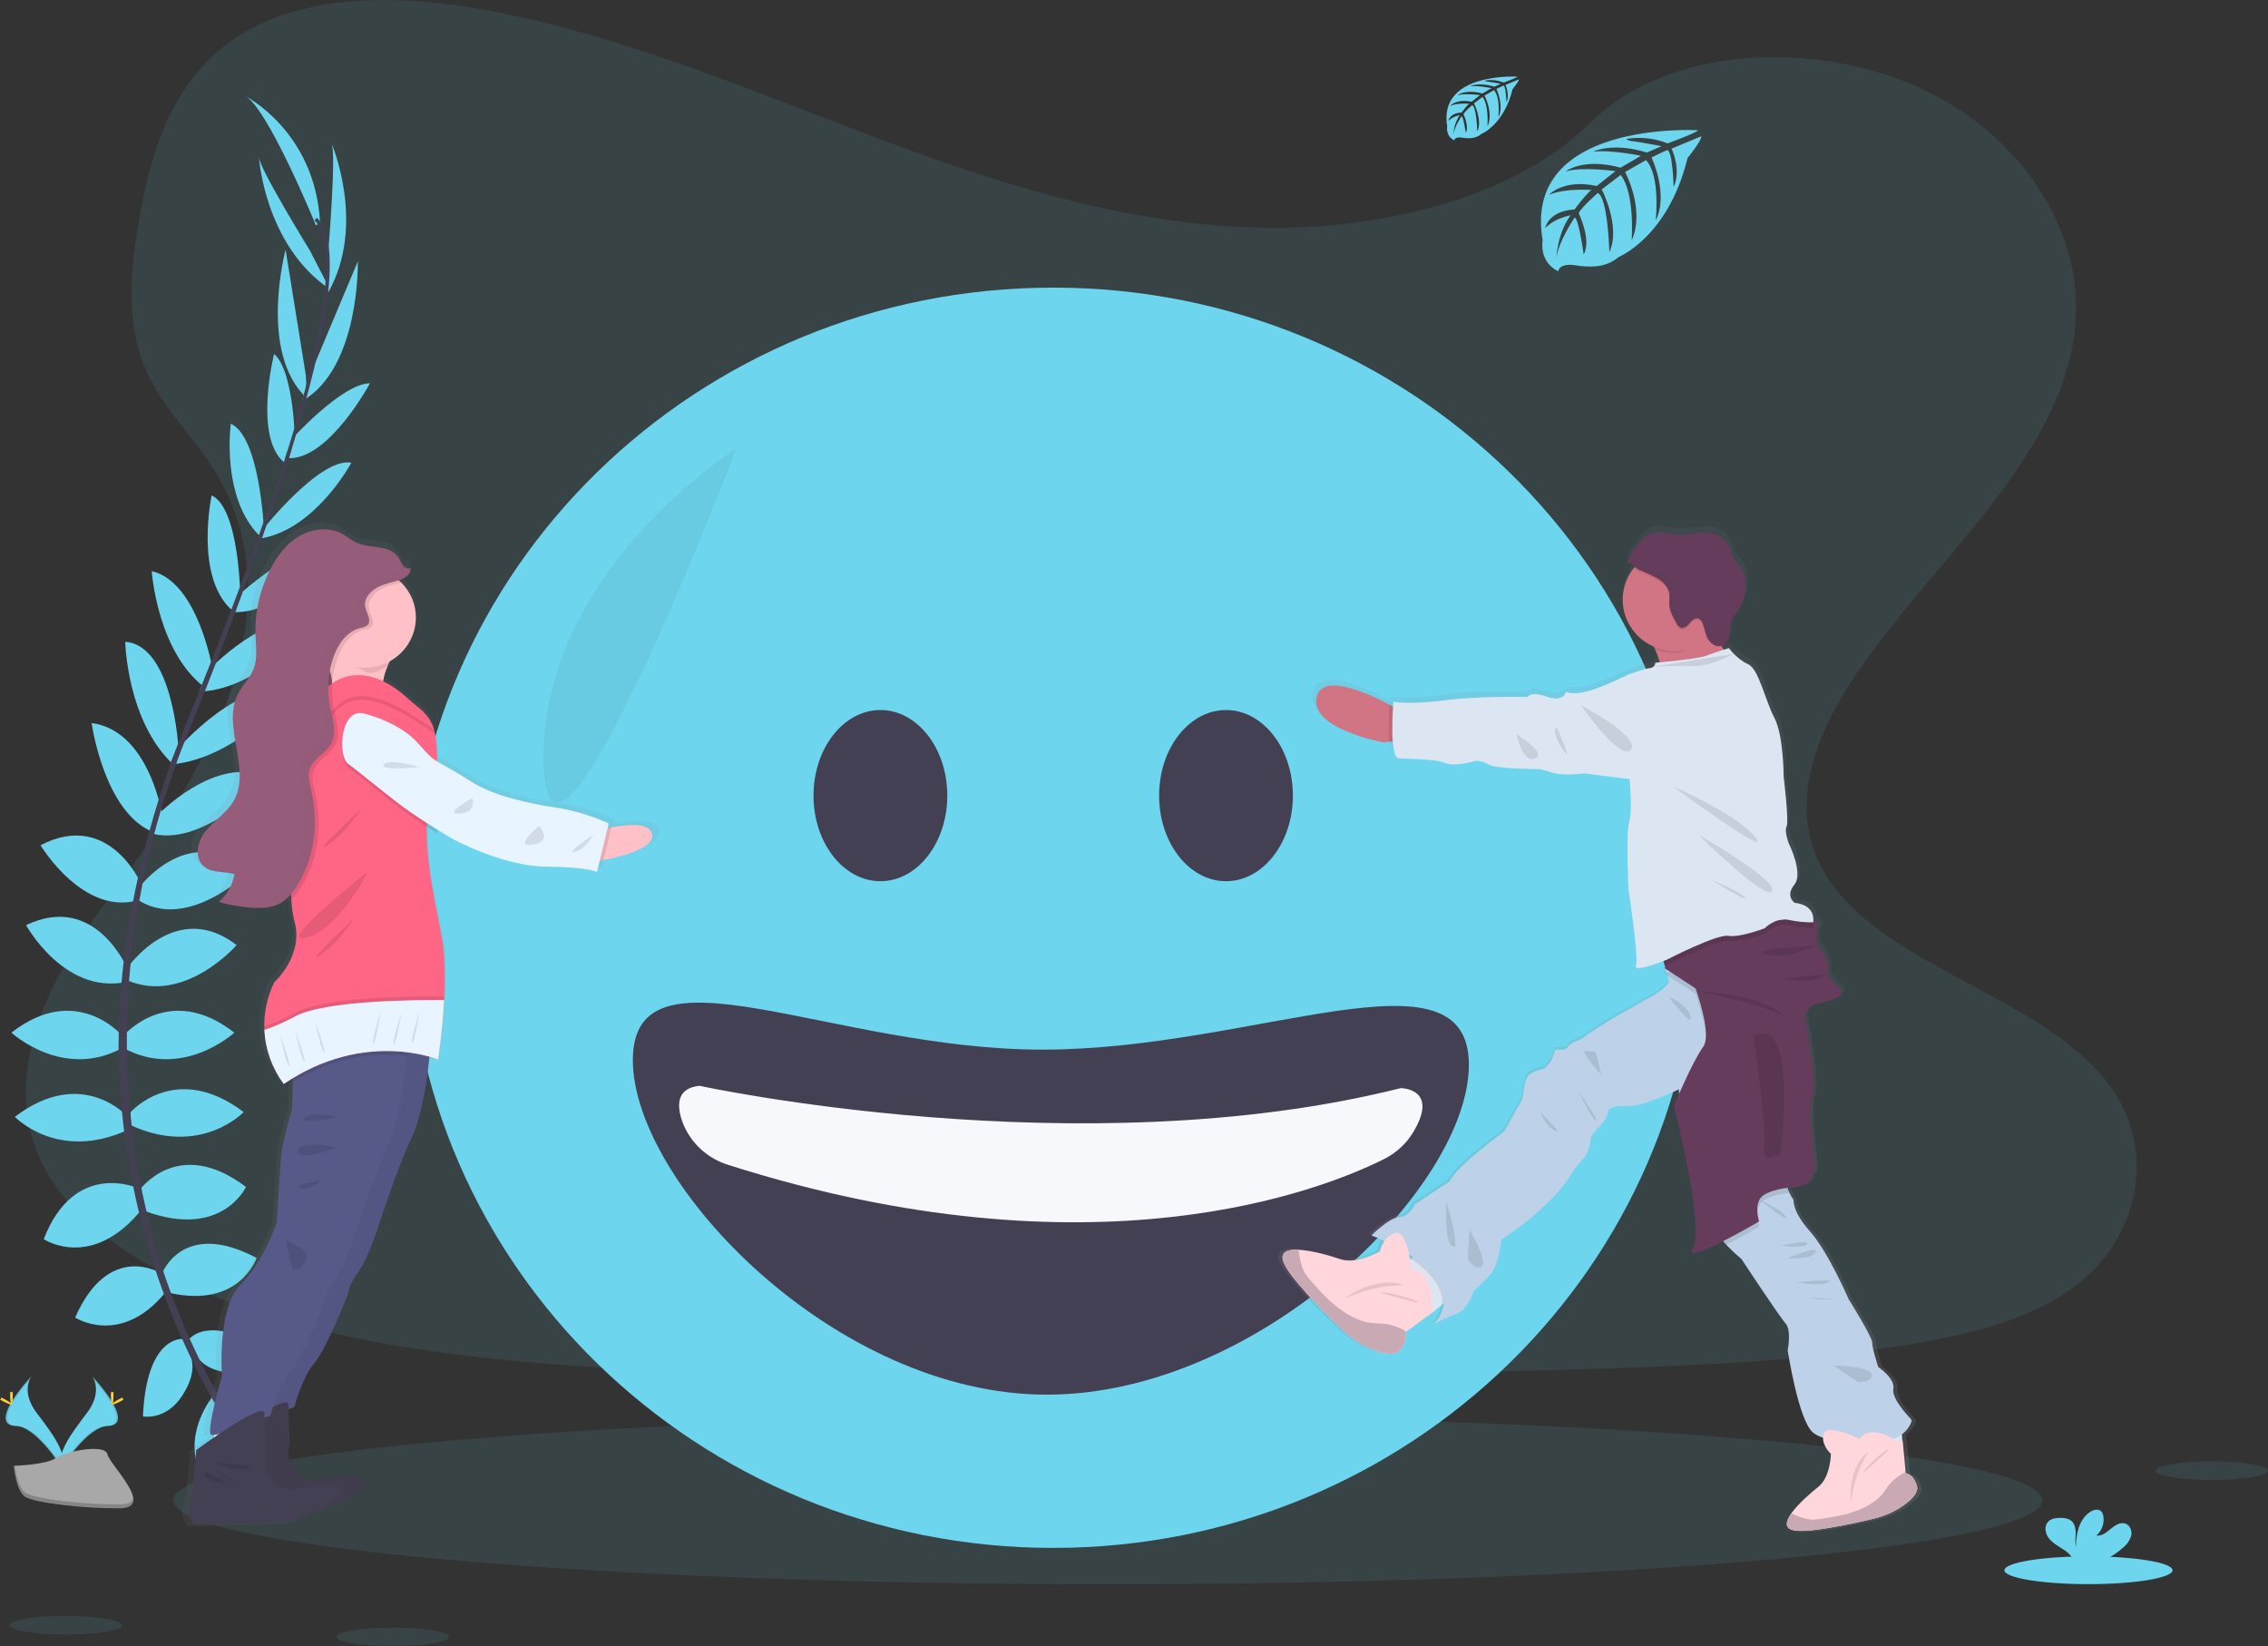 <svg width="3168" height="2299" viewBox="0 0 3168 2299" fill="none" xmlns="http://www.w3.org/2000/svg">
<rect x="0" y="0" width="3168" height="2299" fill="#333333" stroke="none"/>
<g clip-path="url(#clip0)">
<path opacity="0.1" d="M1749.26 317.763C1560.25 311.373 1380.23 251.754 1208.33 186.544C1036.44 121.335 866.175 49.108 681.575 14.534C562.917 -7.687 427.205 -10.825 331.619 51.333C239.596 111.236 209.866 214.328 193.891 310.118C181.859 382.174 174.792 458.023 207.734 525.487C230.63 572.326 271.254 611.691 299.319 656.534C397.066 812.655 327.968 1005.12 222.073 1157.56C172.426 1229.04 114.747 1297.33 76.402 1373.36C38.057 1449.38 20.447 1536.67 54.002 1614.46C87.237 1691.47 166.468 1749.21 252.3 1789.86C426.621 1872.44 631.956 1896.06 832.327 1909.47C1275.74 1939.08 1721.48 1926.27 2166.06 1913.4C2330.6 1908.64 2495.84 1903.85 2657.69 1878.97C2747.58 1865.2 2840.36 1843.29 2905.63 1790.54C2988.46 1723.42 3008.99 1609.78 2953.47 1525.6C2860.36 1384.42 2603.02 1349.37 2537.86 1197.87C2502.06 1114.46 2538.82 1021.58 2590.9 944.244C2702.57 778.31 2889.74 632.743 2899.62 443.104C2906.36 312.856 2816.38 182.408 2677.25 120.764C2531.44 56.182 2329.2 64.312 2221.67 171.226C2110.84 281.05 1916.16 323.439 1749.26 317.763Z" fill="#6DD5ED"/>
<path d="M303.552 1951.36C303.552 1951.36 364.881 1941.77 401.678 1984.1C401.678 1984.1 374.694 2004.87 316.635 1976.12L303.552 1951.36Z" fill="#6DD5ED"/>
<path d="M296.976 1950.44C296.976 1950.44 257.871 1997.57 277.058 2049.83C277.058 2049.83 308.949 2037.36 312.425 1973.86L296.976 1950.44Z" fill="#6DD5ED"/>
<path d="M261.851 1873.08C261.851 1873.08 286.382 1829.15 384.509 1890.65C384.509 1890.65 371.425 1920.21 328.086 1917.81C284.747 1915.41 273.299 1896.24 261.851 1873.08Z" fill="#6DD5ED"/>
<path d="M255.508 1869.92C255.508 1869.92 204.604 1864.21 199.669 1978.03C199.669 1978.03 231.794 1984.59 254.865 1948.59C277.937 1912.59 268.328 1892.39 255.508 1869.92Z" fill="#6DD5ED"/>
<path d="M225.981 1779.15C225.981 1779.15 254.602 1701.64 358.452 1756.78C358.452 1756.78 334.738 1827.87 236.612 1805.5L225.981 1779.15Z" fill="#6DD5ED"/>
<path d="M193.86 1663.31C193.86 1663.31 247.859 1585.03 343.533 1657.6C343.533 1657.6 310.006 1731.11 202.038 1691.15L193.86 1663.31Z" fill="#6DD5ED"/>
<path d="M182.498 1553.08C182.498 1553.08 245.492 1481.2 340.348 1553.08C340.348 1553.08 280.654 1616.18 182.644 1571.45L182.498 1553.08Z" fill="#6DD5ED"/>
<path d="M172.684 1446.17C172.684 1446.17 236.495 1371.09 327.262 1442.17C327.262 1442.17 255.303 1508.47 172.684 1463.74V1446.17Z" fill="#6DD5ED"/>
<path d="M178.408 1351.01C178.408 1351.01 245.578 1254.33 330.534 1319.83C330.534 1319.83 258.574 1402.92 178.408 1369.38V1351.01Z" fill="#6DD5ED"/>
<path d="M193.86 1239.96C193.86 1239.96 265.031 1144.11 347.621 1217.59C347.621 1217.59 263.396 1300.66 193.86 1257.53V1239.96Z" fill="#6DD5ED"/>
<path d="M217.689 1140.71C217.689 1140.71 301.914 1050.66 375.392 1086.52C375.392 1086.52 287.604 1182.16 214.009 1164.59L217.689 1140.71Z" fill="#6DD5ED"/>
<path d="M247.126 1046.81C247.126 1046.81 344.435 936.556 400.857 973.326C400.857 973.326 329.248 1058.9 240.233 1067.46L247.126 1046.81Z" fill="#6DD5ED"/>
<path d="M289.62 937.525C289.62 937.525 374.692 847.441 436.839 869.948C436.839 869.948 364.062 963.426 278.201 965.822L289.62 937.525Z" fill="#6DD5ED"/>
<path d="M328.196 835.461C328.196 835.461 422.234 749.199 463.12 764.375C463.12 764.375 395.249 860.221 324.107 854.63L328.196 835.461Z" fill="#6DD5ED"/>
<path d="M365.7 741.212C365.7 741.212 446.655 638.177 490.812 646.165C490.812 646.165 441.748 738.017 365.7 751.71V741.212Z" fill="#6DD5ED"/>
<path d="M406.524 614.157C406.524 614.157 478.075 535.141 516.712 535.341C516.712 535.341 460.231 640.886 403.574 639.916L406.524 614.157Z" fill="#6DD5ED"/>
<path d="M430.707 529.551L499.804 365.043C499.804 365.043 503.279 513.776 421.916 560.13L430.707 529.551Z" fill="#6DD5ED"/>
<path d="M458.774 348.071C458.774 348.071 470.222 210.691 462.862 199.509C462.862 199.509 512.276 313.612 458.277 408.774L458.774 348.071Z" fill="#6DD5ED"/>
<path d="M223.063 1777.29C223.063 1777.29 151.396 1733.91 104.99 1840.05C104.99 1840.05 168.773 1881.38 231.474 1804.36L223.063 1777.29Z" fill="#6DD5ED"/>
<path d="M191.665 1658.91C191.665 1658.91 103.76 1619.72 61.093 1730.57C61.093 1730.57 129.022 1776.07 199.667 1686.9L191.665 1658.91Z" fill="#6DD5ED"/>
<path d="M178.412 1559.67C178.412 1559.67 115.448 1487.79 20.709 1559.67C20.709 1559.67 80.403 1622.77 178.412 1578.04V1559.67Z" fill="#6DD5ED"/>
<path d="M170.493 1446.17C170.493 1446.17 106.71 1371.09 15.914 1442.17C15.914 1442.17 87.903 1508.47 170.493 1463.74V1446.17Z" fill="#6DD5ED"/>
<path d="M178.407 1353.72C178.407 1353.72 133.665 1245.32 36.415 1292.01C36.415 1292.01 88.983 1388.03 174.464 1371.69L178.407 1353.72Z" fill="#6DD5ED"/>
<path d="M199.698 1239.41C199.698 1239.41 155.249 1129.28 56.597 1180.37C56.597 1180.37 116.991 1281.29 195.317 1256.44L199.698 1239.41Z" fill="#6DD5ED"/>
<path d="M227.149 1141.28C227.149 1141.28 209.626 1020.54 128 1009.72C128 1009.72 145.318 1137.06 216.256 1163.05L227.149 1141.28Z" fill="#6DD5ED"/>
<path d="M249.349 1046.81C249.349 1046.81 242.515 901.326 174.907 896.277C174.907 896.277 177.185 1006.7 241.727 1067.43L249.349 1046.81Z" fill="#6DD5ED"/>
<path d="M296.626 933.389C296.626 933.389 276.446 812.411 211.934 797.606C211.934 797.606 219.936 914.79 290.26 963.055L296.626 933.389Z" fill="#6DD5ED"/>
<path d="M335.736 836.345C335.736 836.345 335.035 710.319 295.638 691.806C295.638 691.806 271.165 805.908 324.317 852.434L335.736 836.345Z" fill="#6DD5ED"/>
<path d="M368.701 739.814C368.701 739.814 363.24 610.022 322.354 591.737C322.354 591.737 308.365 694.429 362.568 748.314L368.701 739.814Z" fill="#6DD5ED"/>
<path d="M412.221 624.627C412.221 624.627 411.959 519.082 382.842 494.35C382.842 494.35 353.842 609.965 397.006 645.85L412.221 624.627Z" fill="#6DD5ED"/>
<path d="M427.255 524.331L398.926 348.669C398.926 348.669 360.318 492.61 428.627 556.165L427.255 524.331Z" fill="#6DD5ED"/>
<path d="M432.811 349.754C432.811 349.754 360.034 231.657 361.524 218.536C361.524 218.536 369.263 342.309 460.818 403.953L432.811 349.754Z" fill="#6DD5ED"/>
<path d="M441.335 314.867C441.335 314.867 372.647 147.136 341.573 133.529C341.573 133.529 439.7 182.28 447.059 310.075L441.335 314.867Z" fill="#6DD5ED"/>
<path d="M403.2 640.915L398.527 639.489C456.498 454.842 470.954 337.116 439.238 307.621L442.626 304.141C476.24 335.262 462.543 451.733 403.2 640.915Z" fill="#444053"/>
<path d="M243.502 1073.11L236.552 1070.71C242.685 1053.8 249.343 1036.62 256.294 1019.68C316.805 872.4 368.293 735.363 401.352 630.16L407.368 627.308C374.28 732.853 323.698 874.996 263.128 1022.47C256.294 1039.22 249.694 1056.28 243.502 1073.11Z" fill="#444053"/>
<path d="M389.846 2089.56C388.912 2088.54 294.932 1985.22 229.456 1808.76C191.058 1705.48 169.668 1596.9 166.083 1487.07C161.614 1349.78 191.082 1196.45 241.634 1057.22L247.125 1063.5C133.695 1376.02 178.757 1643.85 238.539 1805.16C303.343 1980 396.242 2082.23 397.147 2083.23L389.846 2089.56Z" fill="#444053"/>
<path opacity="0.1" d="M1547.34 2212.48C2268.28 2212.48 2852.71 2159.97 2852.71 2095.18C2852.71 2030.4 2268.28 1977.89 1547.34 1977.89C826.399 1977.89 241.962 2030.4 241.962 2095.18C241.962 2159.97 826.399 2212.48 1547.34 2212.48Z" fill="#6DD5ED"/>
<path d="M1471.14 2161.71C1968.72 2161.71 2372.09 1767.71 2372.09 1281.69C2372.09 795.668 1968.72 401.67 1471.14 401.67C973.557 401.67 570.186 795.668 570.186 1281.69C570.186 1767.71 973.557 2161.71 1471.14 2161.71Z" fill="#6DD5ED"/>
<path d="M1229.77 1230.63C1281.36 1230.63 1323.19 1177.12 1323.19 1111.1C1323.19 1045.09 1281.36 991.582 1229.77 991.582C1178.17 991.582 1136.34 1045.09 1136.34 1111.1C1136.34 1177.12 1178.17 1230.63 1229.77 1230.63Z" fill="#444053"/>
<path d="M1712.51 1230.63C1764.11 1230.63 1805.94 1177.12 1805.94 1111.1C1805.94 1045.09 1764.11 991.582 1712.51 991.582C1660.92 991.582 1619.09 1045.09 1619.09 1111.1C1619.09 1177.12 1660.92 1230.63 1712.51 1230.63Z" fill="#444053"/>
<path d="M2051.75 1487.04C2051.75 1658.63 1758.31 1947.68 1462.23 1947.68C1166.16 1947.68 883.987 1652.12 883.987 1480.51C883.987 1308.9 1160.17 1465.85 1456.39 1465.85C1752.61 1465.85 2051.75 1315.43 2051.75 1487.04Z" fill="#444053"/>
<path d="M977.145 1516.37C977.145 1516.37 1509.36 1632.07 1956.51 1519.62C1956.51 1519.62 2011.24 1519.62 1973.86 1581.41C1964.13 1597.42 1949.96 1610.41 1932.97 1618.86C1846.82 1661.88 1527.65 1789.02 1017.42 1626.88C1001.64 1622.02 987.338 1613.43 975.782 1601.87C964.226 1590.31 955.775 1576.13 951.182 1560.61C945.283 1539.39 947.853 1519.31 977.145 1516.37Z" fill="#F6F8FB"/>
<path opacity="0.05" d="M1028.44 626.567C1028.44 626.567 757.039 796.067 759.259 1061.07C761.478 1326.07 1028.44 626.567 1028.44 626.567Z" fill="black"/>
<path d="M2683.85 2077.04C2679.18 2058.87 2667.85 2058.56 2667.85 2058.56L2667.67 2056.73L2663.49 2011.86C2663.33 2012.09 2663.14 2012.29 2662.91 2012.46L2662.68 2006.75C2662.64 2005.68 2662.54 2004.6 2662.38 2003.53C2669.05 1998.79 2673.98 1992.08 2676.43 1984.39C2674.71 1982.25 2675.99 1982.68 2675.99 1982.68C2675.99 1982.68 2647.64 1954.32 2650.47 1939.55C2653.3 1924.77 2629.12 1908.71 2629.12 1908.71C2629.12 1908.71 2620.36 1882.3 2620.36 1874.28C2620.36 1866.27 2587.24 1813.64 2587.24 1813.64C2587.24 1813.64 2558.04 1746.69 2532.4 1717.93C2506.75 1689.18 2509.03 1673.52 2509.03 1673.52C2506.79 1670.48 2504.88 1667.22 2503.34 1663.79C2502.21 1661.42 2501.23 1658.98 2500.42 1656.49C2505.67 1655.83 2509.18 1655.72 2509.18 1655.72C2509.18 1655.72 2530.18 1652.21 2531.11 1647.99C2532.27 1643.22 2534.75 1638.86 2538.27 1635.38C2542.27 1631.19 2526.88 1551.31 2535.05 1530.66C2543.23 1510.01 2524.57 1415.25 2524.57 1415.25C2525.02 1412.37 2526.07 1409.62 2527.67 1407.17C2529.26 1404.71 2531.36 1402.61 2533.83 1400.98L2546.21 1396.22L2552.49 1394.74L2553.34 1394.54L2554.62 1394.22L2557.54 1393.51L2558.39 1393.28L2560.2 1392.8L2560.87 1392.62L2563.79 1391.74L2564.75 1391.43L2566.13 1390.97L2567.18 1390.57L2568.58 1390.03L2570.13 1389.32L2571.03 1388.86L2572 1388.32L2572.76 1387.83C2573.15 1387.56 2573.53 1387.27 2573.9 1386.95L2574.48 1386.38C2574.72 1386.14 2574.94 1385.9 2575.15 1385.64C2575.29 1385.46 2575.42 1385.27 2575.53 1385.07L2575.71 1384.84C2576.21 1383.82 2576.43 1382.69 2576.32 1381.56C2576.21 1380.43 2575.79 1379.35 2575.09 1378.45C2572.03 1374.17 2568.28 1370.41 2563.99 1367.29L2557.25 1357.17C2557.23 1357.1 2557.23 1357.03 2557.25 1356.97C2557.25 1356.45 2557.45 1355.88 2557.6 1355.31C2558.09 1353.18 2558.2 1350.98 2557.92 1348.81V1348.81C2557.94 1348.69 2557.94 1348.56 2557.92 1348.44C2558.01 1347.76 2558.06 1347.07 2558.07 1346.38V1345.5C2558.07 1344.84 2558.07 1344.19 2557.92 1343.53C2557.77 1342.88 2557.92 1342.88 2557.92 1342.53C2557.92 1342.19 2557.69 1341.28 2557.54 1340.65C2557.39 1340.02 2557.37 1339.91 2557.25 1339.54C2557.13 1339.17 2556.93 1338.37 2556.72 1337.77L2556.29 1336.6C2556.08 1336.06 2555.85 1335.49 2555.61 1334.95C2555.38 1334.4 2555.26 1334.12 2555.06 1333.72C2554.85 1333.32 2554.59 1332.69 2554.33 1332.18C2554.07 1331.67 2553.89 1331.35 2553.69 1330.95C2553.48 1330.55 2553.16 1329.98 2552.87 1329.5L2552.17 1328.3L2551.35 1326.99L2550.56 1325.79L2549.77 1324.62L2548.98 1323.51C2548.72 1323.16 2548.46 1322.79 2548.2 1322.48L2547.44 1321.45L2546.74 1320.57L2546.01 1319.66L2545.39 1318.91L2544.75 1318.14L2544.25 1317.6L2543.73 1317L2543.38 1316.6L2543 1316.2L2542.79 1315.98L2542.59 1315.78V1315.43C2542.59 1315.26 2542.59 1315.06 2542.59 1314.81V1314.52C2542.59 1314.26 2542.59 1313.98 2542.59 1313.64V1313.32C2542.59 1312.92 2542.59 1312.47 2542.41 1311.98V1311.81C2542.01 1308.85 2541.77 1305.87 2541.68 1302.88V1302.88C2541.76 1299.77 2542.48 1296.71 2543.79 1293.87C2544.18 1293.18 2544.37 1292.39 2544.33 1291.6C2544.3 1290.81 2544.04 1290.05 2543.58 1289.39C2543.67 1289.19 2543.76 1288.99 2543.87 1288.79C2545.89 1285 2542.06 1281.75 2537.27 1279.32C2537.27 1272.36 2534.35 1258.24 2510.76 1255.7C2510.76 1255.7 2496.94 1246.6 2510.29 1230.26C2523.63 1213.91 2502.43 1172.09 2502.43 1172.09C2502.43 1172.09 2495.69 1154.98 2499.31 1147.9C2502.93 1140.83 2495.1 1077.9 2495.1 1077.9C2495.1 1077.9 2495.1 1019.85 2481.96 995.176C2468.82 970.501 2459.85 926.201 2444.7 919.64C2429.54 913.079 2417.54 897.219 2417.54 897.219L2410.47 899.444C2409.24 897.675 2408.01 895.907 2406.85 894.138C2407.41 893.986 2407.97 893.796 2408.51 893.568C2411.76 892.139 2414.44 889.703 2416.13 886.636C2416.62 885.775 2417.04 884.879 2417.39 883.954V883.954C2418.58 880.599 2419.15 877.065 2419.08 873.514C2418.82 869.975 2418.93 866.42 2419.4 862.902C2420.6 857.197 2424.63 852.633 2428.17 847.869C2435.25 838.39 2439.76 827.309 2441.28 815.664C2442.71 803.959 2439.76 792.142 2432.96 782.403C2429.51 777.668 2425.04 773.474 2422.88 768.14C2421.89 765.687 2421.45 763.063 2420.69 760.552C2418.37 753.573 2414.02 747.405 2408.17 742.804C2402.32 738.204 2395.22 735.37 2387.75 734.651C2375.33 733.539 2363.1 738.16 2350.66 738.017C2336.23 737.846 2321.45 731.399 2307.93 736.305C2301.88 738.859 2296.53 742.768 2292.31 747.716C2289.03 751.252 2285.96 754.976 2283.14 758.869C2281.47 761.151 2279.9 763.462 2278.41 765.858V766.058C2276.89 768.482 2275.49 770.964 2274.14 773.503C2273.83 774.081 2273.75 774.756 2273.94 775.386C2274.31 776.113 2274.93 776.69 2275.69 777.012C2278.07 777.821 2280.27 779.06 2282.17 780.663C2282.9 781.48 2283.69 782.243 2284.54 782.945C2284.13 783.43 2283.69 783.886 2283.28 784.4C2276.35 793.027 2271.52 803.083 2269.16 813.804C2266.8 824.526 2266.97 835.632 2269.66 846.279C2272.35 856.927 2277.48 866.837 2284.68 875.257C2291.87 883.678 2300.93 890.389 2311.17 894.88L2312.66 898.075C2315.48 904.134 2317.83 910.389 2319.7 916.788L2313.33 917.358C2313.26 919.3 2312.44 921.144 2311.05 922.531C2309.66 923.918 2307.79 924.748 2305.8 924.86C2298.35 925.63 2274.67 934.188 2274.67 934.188C2274.67 934.188 2239.07 951.903 2217.6 957.522C2196.14 963.142 2186.62 958.349 2186.62 958.349C2186.62 958.349 2184.19 973.582 2159.89 965.196C2135.6 956.809 2132.38 965.652 2132.38 965.652C2132.38 965.652 2063.93 963.826 2014.08 970.33C1964.23 976.834 1942.5 972.27 1942.5 972.27C1942.5 972.27 1942.26 974.837 1942 979.002L1936.95 976.15C1903.83 958.863 1842.76 932.049 1834.06 964.739C1821.91 1010.18 1928.6 1029.49 1928.6 1029.49L1936.48 1028.67L1941.65 1028.12C1942.64 1040.73 1944.92 1050.94 1949.68 1052.06C1951.4 1052.48 2002.45 1052.37 2015.89 1058.5C2029.32 1064.64 2058.26 1055.65 2058.26 1055.65C2058.26 1055.65 2065.71 1054.05 2076.95 1060.56C2088.2 1067.06 2149.29 1067.09 2149.29 1067.09C2149.29 1067.09 2153.64 1068 2169.27 1072.48C2184.89 1076.96 2212.46 1073.08 2212.46 1073.08L2276.92 1081.21C2276.92 1081.21 2281.5 1125.34 2276.45 1141.37C2271.4 1157.4 2275.46 1236.28 2275.46 1236.28C2275.46 1236.28 2290.06 1332.26 2286.06 1343.65C2282.9 1352.46 2310.88 1342.65 2323.67 1337.77C2324.34 1340.37 2325.19 1343.47 2326.15 1346.98C2326.15 1347.3 2326.59 1347.5 2327.09 1347.61L2328.14 1348.3C2328.61 1350.18 2329.08 1352 2329.51 1353.72L2326.04 1354.63L2330.62 1357.62C2331.13 1359.43 2331.75 1361.22 2332.46 1362.96C2336.26 1371.52 2308.54 1387.18 2308.54 1387.18C2308.54 1387.18 2232 1428.05 2209.02 1447.08C2209.02 1447.08 2191.06 1452.79 2189.65 1458.23C2188.25 1463.68 2172.13 1461.8 2172.13 1461.8C2172.13 1461.8 2169.85 1467.7 2168.01 1473.64C2166.17 1479.57 2156.33 1488.73 2156.33 1488.73C2156.33 1488.73 2133.58 1492.21 2130.37 1504.02C2128.08 1513.15 2126.33 1522.41 2125.14 1531.74L2099.59 1577.16C2099.59 1577.16 2029.91 1627.88 2022.6 1647.27L1973.28 1679.56C1973.28 1679.56 1965.16 1697.25 1950.76 1697.88C1936.36 1698.51 1911.51 1723.55 1911.51 1723.55C1911.51 1723.55 1918.81 1726.4 1929.53 1731.25C1928.89 1732.22 1928.28 1733.19 1927.75 1734.11C1925.77 1737.77 1924.3 1741.67 1923.4 1745.72C1923.4 1745.72 1891.27 1764.77 1867.38 1756.78C1853.89 1752.28 1827.29 1744.49 1808.04 1743.55C1793.23 1742.83 1782.72 1746.17 1785.79 1758.18C1791.01 1778.92 1843.73 1831.12 1869.72 1855.88C1873.84 1859.8 1878.2 1863.47 1882.77 1866.86C1888.83 1871.41 1895.27 1875.43 1902.02 1878.9C1905.97 1880.93 1910.03 1882.76 1914.17 1884.38C1918.62 1886.14 1923.2 1887.58 1927.87 1888.69C1937.04 1890.77 1945.39 1890.68 1950.09 1885.83C1965.16 1870.77 1958.85 1860.16 1958.85 1860.16L1960.55 1858.93L2002.07 1828.58L2011.48 1820.74L2014.08 1818.57C2012.66 1829.71 2007.76 1840.15 2000.03 1848.47C2010.38 1842.58 2021.26 1837.64 2032.53 1833.69C2047.14 1829.24 2056.13 1802.31 2056.13 1802.31C2056.13 1802.31 2064.1 1794.38 2078.27 1780.17C2092.43 1765.97 2095.06 1729.6 2095.06 1729.6C2095.06 1729.6 2167.75 1684.41 2197.28 1632.3C2197.28 1632.3 2202.62 1625.17 2211.88 1614.7C2221.14 1604.23 2221.46 1586.86 2221.46 1586.86C2221.46 1586.86 2222.83 1581.81 2235.24 1568.86C2247.65 1555.91 2246.05 1547.8 2246.05 1547.8C2246.05 1547.8 2251.89 1539.85 2273.62 1541.44C2295.34 1543.04 2346.39 1517.88 2346.39 1517.88C2346.39 1517.88 2346.39 1520.19 2346.86 1524.19C2342.42 1534.17 2339.5 1541.1 2339.5 1541.1C2339.5 1541.1 2384.01 1714.62 2366.16 1741.89C2356.91 1756.16 2382.43 1745.32 2409.18 1731.71C2410.56 1733.34 2412.1 1735.05 2413.8 1736.87C2420.13 1743.55 2426.88 1749.83 2434.01 1755.7L2434.88 1756.44C2434.88 1756.44 2489.09 1838.14 2497.67 1847.72C2506.26 1857.31 2500.59 1885.49 2500.59 1885.49C2500.59 1885.49 2515.72 1983.99 2536.4 2001.25C2540.7 2004.44 2545.52 2006.92 2550.65 2008.58C2550.3 2020.85 2561.66 2030.92 2561.66 2030.92C2561.66 2030.92 2561.43 2063.55 2543.96 2077.36C2534.09 2085.2 2515.49 2101.12 2505.7 2114.84C2498.2 2125.42 2495.86 2134.81 2506.67 2138.12C2525.33 2144.02 2590.86 2129.76 2622.43 2122.25C2637.98 2118.65 2652.64 2112.08 2665.57 2102.91C2676.49 2095.07 2686.01 2085.57 2683.85 2077.04ZM1964.93 1750.59C1966.74 1751.76 1968.52 1752.96 1970.3 1754.19L1967.38 1756.47L1966.18 1757.38C1966.18 1756.78 1966.01 1756.13 1965.89 1755.47C1965.57 1753.9 1965.28 1752.28 1964.93 1750.59Z" fill="url(#paint0_linear)"/>
<path d="M1973.19 1032.54L1940.28 1035.94L1932.51 1036.77C1932.51 1036.77 1827.37 1017.63 1839.35 972.726C1847.93 940.236 1908.15 966.822 1940.83 984.137C1953.33 990.726 1961.77 995.918 1961.77 995.918L1973.19 1032.54Z" fill="#D17483"/>
<path d="M2050.53 1791.56L2014.49 1821.82L2005.2 1829.61L1983.59 1836L1930.06 1789.84L1969.83 1758.87L1971 1757.92L2003.19 1732.88L2050.53 1791.56Z" fill="#DCE6F2"/>
<path d="M2623.02 1976.03L2572.15 1978.34L2586.1 2039.07L2605.18 2045.49L2658.3 2041.16L2656.87 2006.3C2656.69 2002.14 2655.67 1998.05 2653.88 1994.27C2652.08 1990.5 2649.53 1987.1 2646.39 1984.29C2643.24 1981.48 2639.56 1979.3 2635.55 1977.88C2631.54 1976.47 2627.28 1975.84 2623.02 1976.03V1976.03Z" fill="#DCE6F2"/>
<path opacity="0.1" d="M1969.48 1757.1C1957.52 1749.14 1944.96 1742.08 1931.9 1735.99C1933.55 1732.49 1935.98 1729.39 1939.01 1726.92C1942.04 1724.46 1945.6 1722.68 1949.42 1721.73C1960.93 1719.36 1966.8 1741.12 1969.48 1757.1Z" fill="black"/>
<path opacity="0.1" d="M2014.46 1821.82C2016.65 1796.46 1994.86 1774.36 1971 1757.95L2003.13 1732.88L2050.44 1791.56L2014.46 1821.82Z" fill="black"/>
<path d="M2670.39 1984.1C2655.47 2032.23 2552.81 2017.76 2532.43 2000.65C2512.04 1983.53 2497.09 1885.8 2497.09 1885.8C2497.09 1885.8 2502.7 1857.71 2494.17 1848.32C2485.64 1838.94 2432.26 1757.9 2432.26 1757.9C2432.26 1757.9 2431.67 1757.41 2431.38 1757.18C2424.35 1751.36 2417.69 1745.12 2411.44 1738.5C2394.99 1720.9 2394.64 1712.4 2394.64 1712.4C2394.64 1712.4 2388.8 1679.08 2368.68 1633.84C2354.08 1600.46 2348.03 1555.11 2345.96 1533.57C2345.23 1525.9 2344.97 1521.25 2344.97 1521.25C2344.97 1521.25 2294.68 1546.18 2273.18 1544.61C2251.69 1543.04 2245.96 1550.94 2245.96 1550.94C2245.96 1550.94 2247.57 1558.96 2235.33 1571.82C2223.1 1584.69 2221.72 1589.68 2221.72 1589.68C2221.72 1589.68 2221.46 1606.94 2212.26 1617.29C2203.06 1627.65 2197.81 1634.75 2197.81 1634.75C2168.6 1686.47 2096.93 1731.28 2096.93 1731.28C2096.93 1731.28 2094.28 1767.39 2080.26 1781.49C2066.24 1795.58 2058.41 1803.45 2058.41 1803.45C2058.41 1803.45 2049.42 1830.24 2035.05 1834.66C2023.9 1838.56 2013.15 1843.47 2002.93 1849.32C2062.06 1779.97 1915.69 1725.32 1915.69 1725.32C1915.69 1725.32 1940.17 1700.45 1954.39 1699.82C1968.61 1699.19 1976.61 1681.65 1976.61 1681.65L2025.27 1649.56C2032.45 1630.3 2101.2 1580.01 2101.2 1580.01L2126.4 1534.97C2127.59 1525.79 2129.31 1516.68 2131.57 1507.7C2134.72 1496 2157.18 1492.52 2157.18 1492.52C2157.18 1492.52 2166.79 1483.39 2168.57 1477.55C2170.35 1471.7 2172.63 1465.82 2172.63 1465.82C2172.63 1465.82 2188.52 1467.76 2189.89 1462.28C2191.26 1456.81 2208.99 1451.22 2208.99 1451.22C2231.68 1432.19 2307.18 1391.65 2307.18 1391.65C2307.18 1391.65 2334.51 1376.08 2330.77 1367.61C2330.05 1365.89 2329.44 1364.12 2328.93 1362.33C2328.93 1362.16 2328.93 1362.02 2328.93 1361.87C2328.6 1360.79 2328.28 1359.65 2327.97 1358.45C2324.52 1345.41 2320.73 1325.42 2320.73 1325.42C2320.73 1325.42 2453.58 1249.97 2497.18 1269.11C2509.91 1274.67 2517.33 1288.71 2521.21 1306.62C2527.44 1335.29 2524.6 1373.85 2519.84 1403.46C2518.01 1415.65 2515.34 1427.71 2511.87 1439.55C2501.47 1472.21 2499.46 1520.51 2499.46 1520.51C2499.46 1520.51 2498.08 1612.56 2494.73 1635.21C2493.35 1645.75 2495.07 1656.45 2499.69 1666.07C2501.22 1669.47 2503.11 1672.7 2505.33 1675.71C2505.33 1675.71 2502.93 1691.23 2528.34 1719.79C2553.75 1748.34 2582.43 1814.69 2582.43 1814.69C2582.43 1814.69 2615.22 1866.86 2615.11 1874.88C2614.99 1882.9 2623.63 1909.11 2623.63 1909.11C2623.63 1909.11 2647.49 1924.97 2644.69 1939.66C2641.89 1954.35 2669.86 1982.45 2669.86 1982.45C2669.86 1982.45 2668.7 1981.97 2670.39 1984.1Z" fill="#BDD2E8"/>
<path opacity="0.1" d="M2330.65 1391.14C2330.65 1391.14 2359.27 1404.58 2361.61 1420.61C2363.95 1436.64 2330.65 1391.14 2330.65 1391.14Z" fill="black"/>
<path opacity="0.1" d="M2221.26 1483.34L2236.91 1501.22L2228.79 1468.73L2211.59 1467.65L2221.26 1483.34Z" fill="black"/>
<path opacity="0.1" d="M2203.12 1521.33C2204.81 1522.62 2224 1564.52 2229.14 1565.01C2234.28 1565.49 2203.12 1521.33 2203.12 1521.33Z" fill="black"/>
<path opacity="0.1" d="M2519.95 1403.38C2518.12 1415.57 2515.45 1427.62 2511.98 1439.46C2501.58 1472.13 2499.57 1520.42 2499.57 1520.42C2499.57 1520.42 2498.2 1612.47 2494.84 1635.12C2493.46 1645.66 2495.18 1656.37 2499.8 1665.99C2491.04 1666.81 2474.77 1669.29 2463.68 1676.28C2448.05 1686.15 2457.11 1713.2 2457.11 1713.2C2457.11 1713.2 2434.59 1726.43 2411.52 1738.41C2395.08 1720.81 2394.72 1712.31 2394.72 1712.31C2394.72 1712.31 2388.88 1678.99 2368.76 1633.75C2354.16 1600.38 2348.11 1555.02 2346.04 1533.48C2354.8 1513.52 2369.26 1482.77 2378.98 1469.5C2389.29 1455.44 2377 1412.88 2368.41 1387.97L2366.05 1386.41L2337.81 1367.89L2329.22 1362.19L2324.72 1359.33L2328.14 1358.42L2521.44 1306.62C2527.55 1335.29 2524.71 1373.85 2519.95 1403.38Z" fill="black"/>
<path d="M2324.78 1351.8L2337.87 1360.36L2366.08 1378.88L2368.47 1380.44C2377.06 1405.35 2389.35 1447.91 2379.01 1461.97C2364.09 1482.37 2338.13 1544.24 2338.13 1544.24C2338.13 1544.24 2381.93 1716.36 2364.41 1743.43C2346.89 1770.51 2457.19 1705.75 2457.19 1705.75C2457.19 1705.75 2448.17 1678.71 2463.79 1668.84C2479.42 1658.97 2505.7 1658.09 2505.7 1658.09C2505.7 1658.09 2526.41 1654.6 2527.34 1650.41C2528.47 1645.69 2530.92 1641.36 2534.41 1637.92C2538.32 1633.75 2523.17 1554.51 2531.23 1534.03C2539.29 1513.55 2520.86 1419.52 2520.86 1419.52C2521.29 1416.66 2522.33 1413.91 2523.91 1411.45C2525.49 1408.99 2527.57 1406.89 2530.03 1405.26C2532.34 1403.71 2534.88 1402.51 2537.57 1401.72L2539.23 1401.27C2540.22 1400.98 2541.27 1400.73 2542.15 1400.53C2554.71 1397.47 2568.43 1394.82 2571.35 1389.12L2568.43 1384.78L2553.04 1361.56C2552.73 1359.29 2552.88 1356.98 2553.48 1354.77C2553.48 1354.31 2553.66 1353.83 2553.71 1353.37C2555.96 1338.57 2538.5 1320.6 2538.5 1320.6C2537.72 1316.38 2537.28 1312.1 2537.16 1307.82V1307.68C2536.8 1303.15 2537.43 1298.59 2539.03 1294.33L2324.78 1351.8Z" fill="#653C5B"/>
<path opacity="0.1" d="M2373.99 1384.61C2372.47 1384.29 2468.2 1387.63 2497.79 1424.54C2497.79 1424.63 2498.84 1411.19 2373.99 1384.61Z" fill="black"/>
<path opacity="0.1" d="M2449.45 1446.17C2449.45 1446.17 2468.55 1580.24 2464.32 1603.6C2460.08 1626.96 2486.57 1611.9 2486.57 1611.9C2486.57 1611.9 2513.59 1417.3 2449.45 1446.17Z" fill="black"/>
<path d="M2539.23 1401.27L2537.57 1401.72C2480 1389.97 2413.45 1380.82 2366.66 1375.22C2363.74 1367.04 2361.64 1361.79 2361.64 1361.79L2326.42 1352.26L2325.45 1348.95C2323.76 1342.99 2322.36 1337.54 2321.54 1334.4L2320.75 1331.35C2320.75 1331.35 2344.12 1321.11 2377.2 1308.82C2388.21 1304.68 2400.31 1300.26 2412.95 1296.09L2519.96 1279.55C2523.86 1280.53 2527.67 1281.84 2531.35 1283.46C2536.81 1285.94 2541.77 1289.48 2539.52 1293.7C2535.11 1302.03 2538.73 1320.57 2538.73 1320.57C2538.73 1320.57 2557.37 1339.74 2553.72 1354.8C2550.07 1369.86 2564.2 1371.77 2570.92 1382.78C2577.63 1393.79 2556.49 1396.88 2539.23 1401.27Z" fill="#653C5B"/>
<path d="M2440.96 949.221C2440.96 949.221 2300.49 960.232 2316.61 947.852C2324.67 941.662 2319.12 923.234 2311.53 906.375C2306.49 895.392 2300.79 884.714 2294.44 874.398C2294.44 874.398 2401.22 844.275 2389.77 861.39C2386.38 866.439 2389.45 876.167 2395.61 887.377C2409.89 914.134 2440.96 949.221 2440.96 949.221Z" fill="#D17483"/>
<path opacity="0.1" d="M2395.52 887.464C2392.6 890.858 2385.04 886.808 2381.39 889.603C2368.62 899.359 2356.53 912.281 2339.1 912.024C2329.62 911.883 2320.25 909.945 2311.53 906.319C2306.49 895.336 2300.79 884.657 2294.44 874.342C2294.44 874.342 2401.22 844.276 2389.77 861.391C2386.38 866.526 2389.45 876.253 2395.52 887.464Z" fill="black"/>
<path d="M2413.77 838.57C2413.56 852.786 2409.04 866.623 2400.78 878.33C2392.52 890.036 2380.89 899.087 2367.36 904.338C2353.84 909.589 2339.02 910.803 2324.78 907.828C2310.55 904.853 2297.54 897.822 2287.4 887.624C2277.25 877.425 2270.44 864.518 2267.8 850.535C2265.17 836.551 2266.84 822.119 2272.61 809.064C2278.37 796.008 2287.97 784.916 2300.19 777.19C2312.41 769.464 2326.7 765.451 2341.26 765.658C2350.93 765.762 2360.49 767.734 2369.38 771.461C2378.26 775.187 2386.31 780.595 2393.05 787.372C2399.79 794.149 2405.09 802.162 2408.65 810.949C2412.2 819.735 2413.95 829.123 2413.77 838.57V838.57Z" fill="#D17483"/>
<path opacity="0.1" d="M2532.63 1295.67C2521.06 1295.81 2509.51 1294.62 2498.22 1292.13C2480.2 1288.08 2464.93 1303.85 2464.93 1303.85C2464.93 1303.85 2429.89 1317.23 2413.97 1314.49C2398.05 1311.75 2328.25 1347.73 2328.25 1347.73L2325.33 1348.84C2323.64 1342.88 2322.24 1337.43 2321.42 1334.29L2320.63 1331.24C2320.63 1331.24 2344 1321 2377.08 1308.7C2388.09 1304.57 2400.18 1300.14 2412.83 1295.98L2519.83 1279.43C2523.74 1280.42 2527.55 1281.72 2531.22 1283.34C2532.8 1287.26 2533.29 1291.51 2532.63 1295.67V1295.67Z" fill="black"/>
<path opacity="0.1" d="M1973.19 1032.54L1940.28 1035.94C1939.31 1018.63 1939.5 1001.28 1940.83 983.993C1953.33 990.583 1961.77 995.774 1961.77 995.774L1973.19 1032.54Z" fill="black"/>
<path d="M2414.94 905.12C2414.94 905.12 2394.17 911.538 2382.49 916.016C2370.81 920.495 2312.2 925.516 2312.2 925.516C2312.13 927.44 2311.34 929.272 2309.97 930.655C2308.6 932.037 2306.74 932.869 2304.78 932.989C2297.45 933.702 2274.08 942.203 2274.08 942.203C2274.08 942.203 2239.04 959.775 2217.78 965.366C2196.52 970.957 2187.2 966.193 2187.2 966.193C2187.2 966.193 2184.84 981.283 2160.92 972.954C2137 964.624 2133.79 973.41 2133.79 973.41C2133.79 973.41 2066.24 971.613 2016.97 978.06C1967.7 984.507 1946.35 980 1946.35 980C1946.35 980 1939.96 1055.65 1953.36 1059.13C1955.06 1059.59 2005.43 1059.44 2018.66 1065.52C2031.89 1071.6 2060.45 1062.67 2060.45 1062.67C2060.45 1062.67 2067.81 1061.1 2078.91 1067.57C2090.01 1074.05 2150.26 1074.05 2150.26 1074.05C2150.26 1074.05 2154.55 1074.93 2169.97 1079.38C2185.39 1083.83 2212.55 1079.98 2212.55 1079.98L2276.13 1088.11C2276.13 1088.11 2280.65 1131.9 2275.69 1147.79C2270.73 1163.68 2274.7 1241.92 2274.7 1241.92C2274.7 1241.92 2289.3 1337.14 2285.18 1348.44C2281.06 1359.73 2328.32 1340.22 2328.32 1340.22C2328.32 1340.22 2398.17 1304.22 2414.03 1306.96C2429.89 1309.7 2464.99 1296.35 2464.99 1296.35C2464.99 1296.35 2480.3 1280.57 2498.31 1284.63C2509.59 1287.09 2521.13 1288.24 2532.69 1288.05C2532.69 1288.05 2537.77 1264.17 2506.84 1260.78C2506.84 1260.78 2493.2 1251.76 2506.35 1235.56C2519.49 1219.36 2498.67 1178.02 2498.67 1178.02C2498.67 1178.02 2492.04 1161.11 2495.57 1154.01C2499.1 1146.9 2491.45 1084.6 2491.45 1084.6C2491.45 1084.6 2491.45 1027.01 2478.48 1002.42C2465.52 977.832 2456.67 933.959 2441.72 927.512C2426.76 921.066 2414.94 905.12 2414.94 905.12Z" fill="#DCE6F2"/>
<path opacity="0.1" d="M2336.73 1098.15C2336.73 1098.15 2427.82 1137.72 2452.29 1169.61C2476.76 1201.5 2336.73 1098.15 2336.73 1098.15Z" fill="black"/>
<path opacity="0.1" d="M2372.74 1165.99C2372.74 1165.99 2482.84 1228.52 2475.3 1244.38C2467.77 1260.24 2372.74 1165.99 2372.74 1165.99Z" fill="black"/>
<path opacity="0.1" d="M2390.73 1228.89C2390.73 1228.89 2430.54 1244.61 2437.72 1253.53C2444.91 1262.46 2390.73 1228.89 2390.73 1228.89Z" fill="black"/>
<path opacity="0.1" d="M2208.43 984.993C2208.43 984.993 2292.57 1029.06 2278.11 1046.95C2263.66 1064.84 2208.43 984.993 2208.43 984.993Z" fill="black"/>
<path opacity="0.1" d="M2174.85 1016.06C2174.85 1016.06 2188.57 1047.43 2188.92 1052.83C2189.27 1058.22 2163.57 1020.51 2174.85 1016.06Z" fill="black"/>
<path opacity="0.1" d="M2118.42 1024.5C2118.42 1026.18 2162.23 1052.43 2144.15 1059.33C2126.07 1066.23 2118.42 1024.5 2118.42 1024.5Z" fill="black"/>
<path opacity="0.1" d="M2151.75 1553.4C2153.03 1555.08 2157.59 1571.54 2171.61 1578.9C2185.63 1586.26 2151.75 1553.4 2151.75 1553.4Z" fill="black"/>
<path opacity="0.1" d="M2020.36 1678.05C2020.16 1691.92 2017.76 1736.04 2029.33 1740.81C2040.89 1745.57 2020.36 1678.05 2020.36 1678.05Z" fill="black"/>
<path opacity="0.1" d="M2052.48 1717.16C2052.48 1717.16 2078.94 1760.83 2069.8 1768.28C2060.66 1775.72 2050.15 1757.9 2050.15 1757.9L2052.48 1717.16Z" fill="black"/>
<path opacity="0.1" d="M2523.64 1812.18C2534.39 1814.21 2545.34 1815.07 2556.29 1814.75C2574.01 1814.15 2523.64 1812.18 2523.64 1812.18Z" fill="black"/>
<path opacity="0.1" d="M2509.76 1790.96C2509.76 1790.96 2542.38 1796.89 2554.1 1790.76C2565.81 1784.62 2509.76 1790.96 2509.76 1790.96Z" fill="black"/>
<path opacity="0.1" d="M2496.91 1757.1C2496.91 1757.1 2529.57 1759.66 2536.19 1748.83C2542.82 1737.99 2496.91 1757.1 2496.91 1757.1Z" fill="black"/>
<path opacity="0.1" d="M2487.72 1739.35C2487.72 1739.35 2519.05 1744.43 2524.31 1737.36C2529.57 1730.28 2487.72 1739.35 2487.72 1739.35Z" fill="black"/>
<path opacity="0.1" d="M2457.2 1675.03C2457.2 1675.03 2490.96 1690.63 2494.7 1699.53C2498.43 1708.43 2457.2 1675.03 2457.2 1675.03Z" fill="black"/>
<path opacity="0.1" d="M2413.77 838.57C2413.63 849.318 2411.01 859.895 2406.11 869.519C2401.21 879.144 2394.16 887.568 2385.47 894.167C2385.27 893.796 2385.09 893.425 2384.92 893.055C2381.7 886.351 2380.89 878.792 2377.91 872.117C2377.04 869.572 2375.17 867.468 2372.71 866.269C2367.98 864.472 2363.28 868.694 2360.15 872.488C2357.03 876.281 2352.38 880.56 2347.62 878.877C2344.98 877.642 2342.9 875.499 2341.78 872.858C2336.91 864.301 2331.85 855.258 2331.53 845.502C2331.88 840.698 2331.94 835.879 2331.71 831.068C2330.45 822.682 2324 815.636 2316.58 810.9C2308.83 806.545 2300.78 802.732 2292.49 799.49C2288.73 797.944 2285.27 795.783 2282.26 793.1C2291.78 781.289 2304.85 772.689 2319.63 768.509C2334.41 764.329 2350.16 764.781 2364.67 769.799C2379.17 774.818 2391.7 784.152 2400.5 796.488C2409.29 808.823 2413.9 823.541 2413.68 838.57H2413.77Z" fill="black"/>
<path d="M2273.21 782.431C2271.43 786.482 2278.2 786.111 2281.15 789.534C2284.35 792.802 2288.22 795.369 2292.51 797.065C2300.8 800.325 2308.85 804.137 2316.61 808.475C2324.05 813.239 2330.48 820.256 2331.73 828.671C2331.96 833.472 2331.91 838.281 2331.59 843.077C2331.91 852.861 2336.93 861.847 2341.81 870.461C2342.96 873.084 2345.03 875.219 2347.65 876.48C2352.44 878.135 2357.02 873.885 2360.18 870.091C2363.33 866.297 2368.03 862.075 2372.77 863.843C2375.21 865.051 2377.07 867.153 2377.93 869.691C2380.86 876.452 2381.73 883.954 2384.94 890.658C2388.16 897.361 2395.05 903.409 2402.76 902.41C2405.06 902.007 2407.25 901.093 2409.13 899.738C2411.02 898.383 2412.57 896.623 2413.65 894.594C2415.74 890.581 2416.74 886.114 2416.57 881.615C2416.31 878.105 2416.42 874.578 2416.89 871.089C2418.09 865.384 2422.03 860.877 2425.42 856.17C2432.38 846.774 2436.81 835.816 2438.3 824.307C2439.7 812.709 2436.79 801.006 2430.09 791.331C2426.71 786.624 2422.27 782.46 2420.13 777.068C2419.17 774.644 2418.73 772.048 2417.97 769.538C2415.71 762.63 2411.42 756.521 2405.65 751.96C2399.87 747.399 2392.86 744.585 2385.47 743.864C2373.26 742.752 2361.17 747.345 2348.91 747.202C2334.68 747.059 2319.99 740.641 2306.73 745.519C2300.75 748.078 2295.48 751.989 2291.34 756.929C2284.17 764.652 2278.1 773.288 2273.3 782.602" fill="#653C5B"/>
<path d="M1964.23 1859.79L1962.53 1861.02C1962.53 1861.02 1968.84 1871.63 1953.98 1886.69C1947 1893.68 1932.25 1890.48 1918.55 1885.15C1902.19 1878.63 1887.3 1869.02 1874.74 1856.88C1849.13 1832.32 1797.12 1780.54 1791.95 1759.89C1789.03 1747.97 1799.31 1744.66 1813.91 1745.37C1832.89 1746.31 1859.12 1753.93 1872.32 1758.52C1895.86 1766.42 1927.55 1747.54 1927.55 1747.54C1928.46 1743.57 1929.9 1739.73 1931.84 1736.13C1933.49 1732.63 1935.92 1729.53 1938.95 1727.06C1941.98 1724.6 1945.54 1722.82 1949.36 1721.87C1960.75 1719.61 1966.62 1741.38 1969.34 1757.21C1969.34 1757.84 1969.54 1758.49 1969.66 1759.12C1970.94 1767.02 1971.44 1773.04 1971.44 1773.04C1991.68 1771.67 2000.29 1800.37 1999.21 1815.06C1998.13 1829.75 2005.05 1829.87 2005.05 1829.87L1964.23 1859.79Z" fill="#FFD6DB"/>
<path d="M1962.53 1860.93C1962.53 1860.93 1968.84 1871.54 1953.98 1886.6C1947 1893.59 1932.25 1890.43 1918.55 1885.06C1902.18 1878.56 1887.29 1868.95 1874.74 1856.79C1849.1 1832.23 1797.12 1780.46 1791.95 1759.81C1789.03 1747.88 1799.31 1744.57 1813.91 1745.29C1815.17 1757.33 1818.32 1773.81 1826.03 1782.57C1839.17 1797.46 1876.7 1847.61 1923.63 1848.18C1938.04 1847.98 1952.18 1851.95 1964.28 1859.59L1962.53 1860.93Z" fill="#C8A9B4"/>
<path opacity="0.1" d="M1877.61 1813.49C1877.61 1813.49 1922.88 1779.66 1960.93 1794.92C1960.93 1794.92 1927.4 1792.33 1877.61 1813.49Z" fill="black"/>
<path opacity="0.1" d="M1928.92 1805.39C1928.92 1805.39 1972.2 1818.63 1980.81 1818.74C1989.43 1818.86 1936.3 1802.14 1928.92 1805.39Z" fill="black"/>
<path opacity="0.1" d="M2560.96 1906.8C2560.96 1906.8 2612.91 1907.86 2614.58 1919.38C2616.24 1930.9 2595.19 1930.22 2595.19 1930.22L2560.96 1906.8Z" fill="black"/>
<path d="M2661.77 2055.79L2661.95 2057.61C2661.95 2057.61 2673.13 2057.96 2677.72 2075.96C2679.88 2084.51 2670.47 2093.84 2659.84 2101.63C2647.1 2110.71 2632.64 2117.24 2617.29 2120.83C2586.16 2128.24 2521.5 2142.39 2503.1 2136.57C2492.44 2133.18 2494.75 2123.97 2502.17 2113.47C2511.81 2099.83 2530.15 2084.06 2539.9 2076.38C2557.1 2062.69 2557.42 2030.32 2557.42 2030.32C2557.42 2030.32 2542.15 2016.74 2547.73 2001.99C2553.31 1987.24 2597.81 2009.69 2597.81 2009.69C2606.28 1994.06 2632.6 2001.13 2643.49 2008.89C2654.38 2016.65 2657.71 2011.57 2657.71 2011.57L2661.77 2055.79Z" fill="#FFD6DB"/>
<path d="M2661.95 2057.62C2661.95 2057.62 2673.13 2057.96 2677.72 2075.96C2679.88 2084.51 2670.47 2093.84 2659.84 2101.63C2647.1 2110.71 2632.64 2117.24 2617.29 2120.83C2586.16 2128.24 2521.5 2142.39 2503.1 2136.57C2492.44 2133.18 2494.75 2123.97 2502.17 2113.47C2512.1 2118.18 2526.35 2123.59 2536.81 2122.03C2554.53 2119.17 2611.13 2115.07 2633.71 2080.64C2640.36 2069.88 2650.13 2061.28 2661.77 2055.93L2661.95 2057.62Z" fill="#C8A9B4"/>
<path opacity="0.1" d="M2585.14 2098.24C2585.14 2098.24 2580.17 2048.8 2609.93 2027.75C2609.93 2027.75 2592.15 2051.4 2585.14 2098.24Z" fill="black"/>
<path opacity="0.1" d="M2603.01 2056.39C2603.01 2056.39 2633.62 2030.72 2637.76 2024.24C2641.91 2017.77 2603.95 2049.4 2603.01 2056.39Z" fill="black"/>
<path opacity="0.1" d="M2535.26 1320.91C2535.26 1320.91 2495.8 1340.88 2467.1 1332.98C2438.39 1325.08 2535.26 1320.91 2535.26 1320.91Z" fill="black"/>
<path opacity="0.1" d="M2549.3 1361.05C2549.3 1361.05 2543.11 1371.89 2504.42 1369.23C2465.72 1366.58 2549.3 1361.05 2549.3 1361.05Z" fill="black"/>
<g opacity="0.1">
<path opacity="0.1" d="M2423.73 858.539L2425.36 856.314C2426.56 854.631 2427.7 852.891 2428.75 851.122C2426.92 853.487 2425.24 855.964 2423.73 858.539V858.539Z" fill="black"/>
<path opacity="0.1" d="M2407.37 895.621C2399.69 896.62 2392.77 890.544 2389.56 883.869C2386.35 877.194 2385.53 869.606 2382.55 862.902C2381.68 860.364 2379.82 858.263 2377.38 857.055C2372.65 855.286 2367.95 859.508 2364.79 863.302C2361.64 867.096 2357.05 871.346 2352.26 869.692C2349.64 868.443 2347.56 866.304 2346.42 863.673C2341.52 855.115 2336.49 846.072 2336.17 836.317C2336.45 831.509 2336.45 826.69 2336.17 821.883C2334.95 813.467 2328.49 806.45 2321.05 801.715C2313.6 796.98 2305.04 794.013 2296.95 790.305C2292.67 788.609 2288.81 786.042 2285.62 782.774C2282.7 779.351 2275.87 779.722 2277.68 775.671C2279.02 773.047 2280.6 770.508 2282.06 767.998C2278.7 772.629 2275.68 777.491 2273.03 782.546C2271.25 786.596 2278.03 786.225 2280.98 789.649C2284.17 792.917 2288.05 795.484 2292.34 797.179C2300.63 800.439 2308.68 804.252 2316.43 808.59C2323.88 813.353 2330.3 820.371 2331.56 828.786C2331.79 833.586 2331.74 838.396 2331.41 843.191C2331.73 852.976 2336.76 861.961 2341.63 870.576C2342.78 873.199 2344.86 875.334 2347.48 876.595C2352.26 878.249 2356.85 873.999 2360 870.205C2363.16 866.411 2367.86 862.189 2372.59 863.958C2375.04 865.166 2376.89 867.267 2377.76 869.806C2380.68 876.566 2381.56 884.068 2384.77 890.772C2387.98 897.476 2394.87 903.523 2402.58 902.525C2404.89 902.122 2407.07 901.207 2408.96 899.852C2410.85 898.497 2412.39 896.738 2413.48 894.709C2413.94 893.851 2414.35 892.965 2414.7 892.056C2412.67 893.915 2410.12 895.154 2407.37 895.621Z" fill="black"/>
</g>
<path opacity="0.1" d="M2310.38 930.965C2310.38 930.965 2344 929.339 2366.37 930.081C2388.74 930.823 2421.85 913.194 2421.85 913.194" fill="black"/>
<path d="M920.402 1159.51C917.014 1142.68 885.153 1145.39 861.993 1149.73C860.037 1150.1 858.139 1150.47 856.328 1150.87L857.993 1144.11L847.099 1139.72C825.693 1131.09 803.296 1125.02 780.397 1121.66C746.87 1116.75 693.718 1106.23 661.038 1085.83C631.338 1067.29 619.422 1061.93 611.128 1056.93C611.128 1055.45 611.128 1054.08 611.128 1052.57C611.128 1044.3 610.632 1036.71 609.989 1029.95C609.38 1023.73 608.148 1017.59 606.309 1011.61C599.359 989.1 583.705 981.883 568.023 967.791C557.751 958.34 546.11 950.42 533.474 944.286C534.759 936.835 536.996 929.57 540.132 922.663C540.57 921.608 541.038 920.581 541.476 919.526C541.476 919.383 541.476 919.269 541.68 919.126C542.148 918.071 542.615 917.015 543.082 916.017C554.416 909.998 563.885 901.113 570.497 890.293C577.109 879.474 580.622 867.116 580.668 854.516C580.667 845.319 578.797 836.214 575.168 827.729C571.538 819.243 566.221 811.545 559.524 805.081C558.395 803.997 557.227 802.941 556.02 801.914L559.407 800.83C566.621 798.32 574.477 791.417 572.374 785.54H571.323C571.27 785.123 571.172 784.711 571.031 784.314C567.827 784.208 564.748 783.075 562.269 781.09C558.911 777.04 557.889 770.964 551.726 765.287C550.342 763.84 548.806 762.539 547.141 761.408C542.649 758.45 537.594 756.403 532.276 755.389C532.714 755.674 533.182 755.902 533.62 756.216L534.525 756.901C522.289 754.048 508.475 754.476 496.852 749.598C494.056 748.385 491.369 746.944 488.82 745.291L490.339 745.69C484.06 742.153 478.424 737.617 471.911 734.28C468.301 732.503 464.488 731.152 460.551 730.258L463.471 731.941C446.197 728.035 428.044 730.881 412.889 739.871C394.928 750.197 382.195 766.771 372.733 784.2C356.828 813.457 349.073 846.283 350.246 879.39C350.83 895.364 353.458 911.938 347.325 926.942C342.244 939.494 331.584 949.478 325.218 961.515C300.657 1008.07 345.894 1068.54 318.179 1113.56C308.162 1129.85 290.231 1140.63 278.023 1155.6C265.816 1170.58 261.406 1194.8 277.673 1206.04C289.355 1214.14 305.972 1211.51 319.902 1215.62C317.524 1229.65 310.545 1242.55 300.014 1252.36L297.736 1251.94C297.211 1252.42 296.714 1252.93 296.159 1253.39L298.32 1253.93L297.503 1254.7C312.74 1259.01 328.404 1261.73 344.23 1262.8C358.277 1263.77 373.142 1263.26 385.349 1256.76C391.533 1253.33 396.986 1248.78 401.412 1243.35C401.412 1246.2 401.616 1248.71 401.791 1251.31C402.224 1261.81 403.75 1272.23 406.347 1282.43C419.869 1330.32 377.143 1367.86 377.143 1367.86C366.677 1388.68 361.755 1411.73 362.833 1434.9V1434.9C363.623 1448.93 366.577 1462.75 371.594 1475.92C372.003 1476.97 372.383 1478 372.791 1479C373.58 1481 374.427 1482.94 375.245 1484.71C376.5 1487.56 377.756 1490.04 379.012 1492.38C379.83 1493.98 380.647 1495.46 381.436 1496.83C384.175 1501.76 387.32 1506.46 390.84 1510.89C395.162 1508.02 399.484 1505.31 403.806 1502.76C403.806 1504.39 403.806 1506.1 403.806 1507.87C404.04 1525.53 402.229 1547.8 402.229 1547.8C402.229 1547.8 388.679 1595.07 387.335 1608.68C385.992 1622.28 380.764 1706.44 380.764 1706.44C380.764 1706.44 362.482 1760.83 328.664 1793.84C294.845 1826.84 302.38 1921.38 302.38 1921.38C302.38 1921.38 278.695 2000.99 286.814 2004.87C288.126 2005.28 289.522 2005.35 290.873 2005.1V2008.32C276.271 2018.22 265.173 2026.24 265.173 2026.24C265.173 2026.24 261.114 2091.62 255.682 2104.25C250.25 2116.89 262.457 2131.78 262.457 2131.78C262.457 2131.78 382.925 2128.53 393.41 2127.87C398.228 2127.59 414.291 2122.48 430.908 2115.27C445.189 2112.16 488.295 2095.75 503.919 2080.49C506.234 2078.47 508.102 2076 509.409 2073.25C516.857 2055.1 449.511 2068.71 431.229 2068.71C412.947 2068.71 410.932 2055.1 402.463 2044.75C393.994 2034.4 400.098 2017.25 400.098 2017.25L398.345 1968.76L406.376 1965.59C406.376 1965.59 417.211 1924.14 434.792 1904.09C452.373 1884.04 483.534 1807.62 484.206 1803.74C484.878 1799.86 485.549 1792.73 498.399 1775.21C511.249 1757.7 523.866 1720.27 523.866 1720.27C523.866 1720.27 553.07 1630.93 575.294 1584.97C588.933 1556.87 596.526 1507.1 600.352 1472.58C604.554 1473.7 608.689 1475.05 612.734 1476.63C612.734 1476.63 618.984 1437.52 621.496 1392.88C622.987 1370.08 622.801 1347.2 620.941 1324.42C617.378 1287.34 595.212 1215.54 596.526 1148.73C601.87 1152.1 607.069 1155.29 611.741 1158.14C611.741 1156.46 611.946 1154.81 612.063 1153.12C624.037 1160.4 632.681 1165.39 632.681 1165.39C632.681 1165.39 704.407 1204.21 767.342 1204.87C830.278 1205.52 841.112 1212.63 841.112 1212.63L845.084 1196.6L850.721 1195.57C877.238 1190.61 924.286 1178.82 920.402 1159.51Z" fill="url(#paint1_linear)"/>
<path d="M579.792 788.279L576.521 785.912C577.114 786.571 577.57 787.337 577.865 788.165L579.792 788.279Z" fill="url(#paint2_linear)"/>
<path d="M572.436 785.541H574.393L572.553 784.2H573.049L569.778 781.861C570.357 782.514 570.803 783.27 571.092 784.086H571.823C572.089 784.544 572.295 785.032 572.436 785.541Z" fill="url(#paint3_linear)"/>
<path d="M482.517 902.61H430.445V981.997H482.517V902.61Z" fill="#965D7B"/>
<path opacity="0.1" d="M482.517 902.61H430.445V981.997H482.517V902.61Z" fill="black"/>
<path d="M299.049 2029.52H346.39V1967.22H299.049V2029.52Z" fill="#E8F4FF"/>
<path d="M436.255 903.808C448.959 908.544 463.269 933.618 463.97 954.556C464.262 963.998 452.902 980.029 452.902 980.029L464.583 978.689C470.57 977.918 478.339 976.892 486.574 975.693C493.467 974.667 500.68 973.525 507.455 972.299C526.059 968.933 541.274 964.911 537.098 961.202C535.083 959.405 534.557 955.954 535.083 951.561C536.348 944.18 538.525 936.977 541.566 930.109C542.471 927.856 543.464 925.631 544.486 923.52C548.78 913.935 552.927 906.404 552.927 906.404C552.927 906.404 513.179 903.552 479.916 902.211C468.555 901.726 457.925 901.412 449.806 901.384H446.623C436.547 901.327 431.699 902.125 436.255 903.808Z" fill="#FFC1C7"/>
<path d="M603.248 1438.21C603.248 1438.21 597.407 1541.61 575.649 1587.2C553.892 1632.78 525.681 1721.44 525.681 1721.44C525.681 1721.44 513.181 1758.69 500.682 1776.04C488.182 1793.38 487.54 1800.46 486.868 1804.31C486.197 1808.16 455.97 1883.95 438.856 1903.86C421.742 1923.77 411.258 1964.88 411.258 1964.88C411.258 1964.88 336.291 1995.69 328.405 1991.84C320.52 1987.98 343.533 1909.11 343.533 1909.11C343.533 1909.11 336.291 1815.32 369.175 1782.57C402.059 1749.82 419.815 1695.88 419.815 1695.88C419.815 1695.88 425.072 1612.36 426.386 1598.89C427.7 1585.43 440.842 1538.51 440.842 1538.51C440.842 1538.51 444.785 1489.04 440.2 1479.43C435.615 1469.82 603.248 1438.21 603.248 1438.21Z" fill="#575A89"/>
<path opacity="0.05" d="M603.248 1438.21C603.248 1438.21 597.407 1541.61 575.649 1587.2C553.892 1632.78 525.681 1721.44 525.681 1721.44C525.681 1721.44 513.181 1758.69 500.682 1776.04C488.182 1793.38 487.54 1800.46 486.868 1804.31C486.197 1808.16 455.97 1883.95 438.856 1903.86C421.742 1923.77 411.258 1964.88 411.258 1964.88C411.258 1964.88 336.291 1995.69 328.405 1991.84C320.52 1987.98 343.533 1909.11 343.533 1909.11C343.533 1909.11 336.291 1815.32 369.175 1782.57C402.059 1749.82 419.815 1695.88 419.815 1695.88C419.815 1695.88 425.072 1612.36 426.386 1598.89C427.7 1585.43 440.842 1538.51 440.842 1538.51C440.842 1538.51 444.785 1489.04 440.2 1479.43C435.615 1469.82 603.248 1438.21 603.248 1438.21Z" fill="black"/>
<path d="M402.699 1961.03L404.684 2016.57C404.684 2016.57 398.844 2033.68 406.962 2043.87C415.081 2054.05 417.155 2067.63 434.911 2067.63C452.667 2067.63 518.114 2054.14 510.842 2072.14C503.57 2090.13 442.124 2113.24 431.99 2113.87C421.857 2114.5 304.835 2117.72 304.835 2117.72C304.835 2117.72 293.007 2102.97 298.264 2090.45C303.521 2077.93 307.463 2013.03 307.463 2013.03C307.463 2013.03 398.756 1945.37 402.699 1961.03Z" fill="#444053"/>
<path opacity="0.05" d="M403.196 1960.54L405.153 2016.11C405.153 2016.11 399.312 2033.23 407.46 2043.38C415.608 2053.54 417.652 2067.17 435.408 2067.17C453.165 2067.17 518.582 2053.68 511.34 2071.65C504.097 2089.62 442.622 2112.76 432.488 2113.41C422.354 2114.07 305.245 2117.26 305.245 2117.26C305.245 2117.26 293.563 2102.49 298.674 2089.96C303.784 2077.44 307.756 2012.57 307.756 2012.57C307.756 2012.57 399.253 1944.8 403.196 1960.54Z" fill="black"/>
<path d="M295.079 2003.84C302.964 2007.7 377.844 1976.75 377.844 1976.75C377.844 1976.75 388.358 1935.64 405.472 1915.73C422.585 1895.82 452.812 1820.02 453.454 1816.17C454.097 1812.32 454.769 1805.25 467.268 1787.9C479.768 1770.56 492.267 1733.31 492.267 1733.31C492.267 1733.31 520.537 1644.68 542.236 1599.09C557.305 1567.43 564.752 1507.81 567.936 1474.46C569.308 1459.75 569.863 1450.08 569.863 1450.08C569.863 1450.08 402.172 1481.45 406.786 1491.18C408.305 1494.38 408.889 1501.93 408.976 1510.66C409.21 1528.18 407.428 1550.26 407.428 1550.26C407.428 1550.26 394.286 1597.15 392.972 1610.65C391.658 1624.14 386.401 1707.63 386.401 1707.63C386.401 1707.63 368.645 1761.58 335.761 1794.32C302.877 1827.07 310.119 1920.86 310.119 1920.86C310.119 1920.86 287.311 1999.99 295.079 2003.84Z" fill="#575A89"/>
<path opacity="0.1" d="M471.304 1560.01C471.304 1560.01 437.106 1551.03 425.278 1561.3C413.45 1571.57 471.304 1560.01 471.304 1560.01Z" fill="black"/>
<path opacity="0.1" d="M470.659 1602.4C470.659 1602.4 416.718 1590.99 416.076 1607.54C415.433 1624.08 470.659 1602.4 470.659 1602.4Z" fill="black"/>
<path opacity="0.1" d="M448.958 1648.7C448.958 1648.7 430.414 1664.08 418.732 1658.94C407.05 1653.81 448.958 1648.7 448.958 1648.7Z" fill="black"/>
<path opacity="0.1" d="M398.993 1732.14C398.993 1732.14 436.462 1745.63 427.905 1759.78C419.349 1773.93 412.778 1775.84 409.507 1771.96C406.236 1768.08 398.993 1732.14 398.993 1732.14Z" fill="black"/>
<path d="M369.375 1973.01L371.361 2028.58C371.361 2028.58 365.52 2045.69 373.668 2055.85C381.816 2066 383.86 2079.64 401.617 2079.64C419.373 2079.64 484.791 2066.14 477.548 2084.12C470.305 2102.09 408.83 2125.22 398.696 2125.88C388.562 2126.53 271.453 2129.73 271.453 2129.73C271.453 2129.73 259.625 2114.95 264.882 2102.43C270.139 2089.91 274.081 2025.04 274.081 2025.04C274.081 2025.04 365.433 1957.26 369.375 1973.01Z" fill="#444053"/>
<path opacity="0.1" d="M350.305 2047.52C350.305 2047.52 348.67 2058.44 313.478 2047.83C278.287 2037.22 350.305 2047.52 350.305 2047.52Z" fill="black"/>
<path opacity="0.1" d="M286.202 2055.53C286.202 2055.53 278.317 2066.14 306.265 2070.97C334.214 2075.79 286.202 2055.53 286.202 2055.53Z" fill="black"/>
<path opacity="0.1" d="M293.769 2047.18C293.769 2047.18 321.396 2070.62 329.923 2070.62Z" fill="black"/>
<path opacity="0.1" d="M446.386 901.327C458.593 922.949 480.964 919.213 509.233 937.612C518.871 943.916 531.838 934.93 541.533 930.081C546.644 917.644 552.835 906.348 552.835 906.348C552.835 906.348 476.379 901.07 446.386 901.327Z" fill="black"/>
<path d="M437.569 862.503C437.569 876.347 441.772 889.88 449.645 901.391C457.519 912.903 468.71 921.875 481.804 927.174C494.898 932.473 509.306 933.861 523.208 931.162C537.109 928.464 549.879 921.799 559.903 912.012C569.927 902.225 576.755 889.755 579.524 876.178C582.292 862.6 580.877 848.526 575.457 835.735C570.037 822.943 560.856 812.008 549.074 804.313C537.292 796.617 523.439 792.507 509.266 792.501C499.84 792.456 490.498 794.236 481.781 797.737C473.063 801.239 465.142 806.393 458.476 812.902C451.809 819.411 446.529 827.145 442.941 835.659C439.352 844.173 437.527 853.297 437.569 862.503V862.503Z" fill="#FFC1C7"/>
<path opacity="0.1" d="M406.873 1491.3C408.391 1494.49 408.976 1502.05 409.063 1510.78C472.028 1472.61 530.232 1470.01 568.022 1474.58C569.395 1459.86 569.95 1450.19 569.95 1450.19C569.95 1450.19 402.259 1481.65 406.873 1491.3Z" fill="black"/>
<path d="M369.291 1438.32C370.653 1465.5 380.046 1491.7 396.334 1513.77C510.231 1436.75 612.037 1479.74 612.037 1479.74C612.037 1479.74 618.083 1440.95 620.448 1396.65C621.871 1374.04 621.696 1351.37 619.923 1328.78C616.214 1289.68 592.091 1211.57 596.705 1141.88C598.749 1111.22 610.928 1082.64 610.489 1058.99C610.489 1050.8 610.022 1043.27 609.409 1036.57C608.818 1030.4 607.615 1024.31 605.817 1018.37C599.1 996.004 583.855 988.872 568.64 974.895C558.692 965.532 547.373 957.668 535.055 951.561C510.348 939.779 485.407 939.779 463.971 954.556C459.96 957.338 456.208 960.459 452.757 963.884C448.35 968.282 444.353 973.055 440.812 978.147C440.199 978.974 439.644 979.83 439.089 980.657C435.935 985.478 433.015 994.207 430.328 1005.02C420.428 1045.67 414.674 1115.53 414.674 1115.53C414.674 1115.53 403.489 1199.93 406.964 1256.13C407.384 1266.54 408.862 1276.89 411.374 1287.02C424.545 1334.55 383.104 1371.8 383.104 1371.8C372.943 1392.52 368.197 1415.37 369.291 1438.32V1438.32Z" fill="#FF6584"/>
<path d="M826.399 1203.84C826.399 1203.84 833.321 1202.87 843.163 1200.99C868.892 1195.97 914.742 1184.27 910.946 1165.13C907.675 1148.44 876.718 1151.13 854.202 1155.43C840.914 1157.94 830.576 1161.14 830.576 1161.14L826.399 1203.84Z" fill="#FFC1C7"/>
<path opacity="0.1" d="M485.905 1071.45C499.719 1081.72 533.917 1109.99 560.201 1129.9C575.007 1141.11 595.655 1154.35 610.87 1163.82C612.915 1133.13 614.346 1103.92 613.937 1080.38C603.598 1072.22 600.152 1061.61 584.557 1043.84C556.93 1012.46 507.604 1001.45 507.604 1001.45C474.807 994.378 472.179 1061.07 485.905 1071.45Z" fill="black"/>
<path opacity="0.1" d="M826.399 1203.84C826.399 1203.84 833.321 1202.87 843.163 1200.99L854.202 1155.35C840.914 1157.86 830.576 1161.05 830.576 1161.05L826.399 1203.84Z" fill="black"/>
<path d="M507.688 996.317C507.688 996.317 557.015 1007.21 584.642 1038.71C612.269 1070.2 602.164 1055.82 658.938 1092.02C690.683 1112.25 742.316 1122.69 774.908 1127.54C797.18 1130.9 818.944 1136.93 839.713 1145.48L850.285 1149.81L833.843 1217.96C833.843 1217.96 823.329 1210.89 762.175 1210.26C701.021 1209.63 631.31 1171.07 631.31 1171.07C631.31 1171.07 586.599 1144.74 560.285 1124.83C533.972 1104.91 499.803 1076.59 485.902 1066.32C472.001 1056.05 474.804 989.243 507.688 996.317Z" fill="#E8F4FF"/>
<path opacity="0.1" d="M430.412 1010.18C439.991 1015.89 451.585 1013.55 465.457 996.745C502.78 951.275 564.752 996.574 605.872 1023.5C599.155 1001.17 583.91 994.006 568.695 980.029C524.596 939.551 475.241 934.559 440.867 983.309C440.254 984.136 439.699 984.992 439.144 985.819C435.932 990.64 433.011 999.369 430.412 1010.18Z" fill="black"/>
<path d="M430.412 1005.05C439.991 1010.75 451.585 1008.41 465.457 991.611C465.794 991.164 466.155 990.736 466.538 990.327C471.876 983.896 478.772 978.866 486.601 975.693C493.231 973.109 500.353 971.951 507.482 972.299C540.396 973.326 577.981 1000.08 605.872 1018.37C599.155 996.004 583.91 988.872 568.695 974.895C558.747 965.532 547.428 957.667 535.11 951.561C510.403 939.779 485.462 939.779 464.026 954.556C460.015 957.338 456.263 960.459 452.812 963.884C448.405 968.282 444.408 973.055 440.867 978.146C440.254 978.974 439.699 979.829 439.144 980.657C435.932 985.506 433.011 994.235 430.412 1005.05Z" fill="#FF6584"/>
<path opacity="0.1" d="M369.285 1433.19C370.647 1460.36 380.04 1486.57 396.328 1508.64C510.225 1431.62 612.032 1474.61 612.032 1474.61C612.032 1474.61 618.077 1435.81 620.442 1391.51C577.074 1391.14 453.569 1392.14 412.128 1414.33C398.424 1421.8 384.091 1428.11 369.285 1433.19Z" fill="black"/>
<path d="M369.285 1438.32C370.647 1465.5 380.04 1491.7 396.328 1513.77C510.225 1436.75 612.032 1479.74 612.032 1479.74C612.032 1479.74 618.077 1440.95 620.442 1396.65C577.074 1396.28 453.569 1397.27 412.128 1419.47C398.424 1426.93 384.091 1433.24 369.285 1438.32Z" fill="#E8F4FF"/>
<path opacity="0.1" d="M580.03 796.78L576.847 794.44C577.425 795.094 577.871 795.849 578.161 796.666L580.03 796.78Z" fill="black"/>
<path opacity="0.1" d="M407.05 1256.16C410.957 1252.27 414.468 1248.02 417.534 1243.46C445.045 1203.75 450.681 1152.92 440.022 1106.54C437.656 1096.24 434.56 1085.34 438.357 1075.42C443.555 1061.78 459.91 1054.68 467.357 1042.01C476.439 1026.52 470.131 1007.78 466.481 990.269C466.481 989.555 466.218 988.899 466.072 988.215C465.429 985.048 464.933 981.825 464.553 978.63C462.285 959.361 464.358 939.84 470.628 921.436C470.949 920.495 471.27 919.553 471.621 918.584C473.703 912.816 476.405 907.279 479.681 902.067C486.398 891.484 495.802 882.698 508.243 879.589C511.768 879.165 515.14 877.933 518.085 875.995C525.474 869.691 517.063 858.879 515.398 849.58C513.354 838.683 522.057 828.3 532.337 822.88C541.098 818.287 550.881 816.233 560.373 813.352C547.872 800.869 531.048 793.398 513.2 792.404C495.351 791.41 477.767 796.964 463.894 807.979C450.022 818.993 440.863 834.672 438.213 851.941C435.563 869.21 439.614 886.823 449.571 901.326H446.388C436.546 901.326 431.786 902.096 436.254 903.779C448.958 908.514 452.054 942.916 452.755 963.854C448.348 968.253 444.351 973.026 440.81 978.117C440.197 978.944 439.642 979.8 439.087 980.627C435.933 985.448 433.013 994.177 430.326 1004.99C420.425 1045.64 414.672 1115.5 414.672 1115.5C414.672 1115.5 403.575 1199.96 407.05 1256.16Z" fill="black"/>
<path d="M571.586 791.873C576.93 798.063 568.198 806.421 560.254 809.217C549.244 813.125 537.358 814.922 527.078 820.427C516.798 825.933 508.124 836.231 510.11 847.127C511.833 856.398 520.215 867.095 512.826 873.542C509.877 875.478 506.508 876.718 502.985 877.165C484.411 881.786 472.641 899.044 466.362 916.131C458.168 938.419 456.252 962.447 460.813 985.705C464.347 1003.76 471.531 1023.42 462.098 1039.5C454.651 1052.2 438.297 1059.27 433.099 1072.91C429.302 1082.84 432.398 1093.73 434.763 1104.03C445.423 1150.36 439.786 1201.19 412.276 1240.95C406.971 1249.39 399.707 1256.48 391.073 1261.66C379.216 1268.08 364.79 1268.59 351.122 1267.65C335.721 1266.57 320.485 1263.86 305.68 1259.58C317.316 1249.51 325.016 1235.81 327.466 1220.81C313.916 1216.71 297.824 1219.33 286.434 1211.29C270.635 1200.16 274.899 1176.11 286.756 1161.25C298.613 1146.39 315.96 1135.58 325.802 1119.55C352.699 1074.88 308.746 1014.86 332.606 968.704C338.798 956.723 349.165 946.825 354.101 934.473C359.942 919.583 357.459 903.095 356.875 887.292C355.737 854.496 363.271 821.967 378.749 792.843C387.919 775.557 400.302 759.126 417.737 748.885C435.172 738.644 458.36 735.535 476.438 744.72C484.44 748.771 491.04 754.932 499.363 758.47C515.309 765.287 535.518 761.607 549.536 771.449C563.554 781.29 557.159 793.927 574.769 794.269" fill="#965D7B"/>
<path opacity="0.1" d="M499.684 1277.87C492.85 1281.2 479.241 1311.3 448.343 1333.04C417.445 1354.77 499.684 1277.87 499.684 1277.87Z" fill="black"/>
<path opacity="0.1" d="M513.379 1217.68C513.379 1217.68 474.012 1297.92 427.81 1309.62C381.609 1321.31 513.379 1217.68 513.379 1217.68Z" fill="black"/>
<path opacity="0.1" d="M586.161 1412.51C586.161 1412.51 573.019 1452.76 575.647 1456.18C578.276 1459.6 586.161 1412.51 586.161 1412.51Z" fill="black"/>
<path opacity="0.1" d="M560.723 1414.22C560.723 1414.22 547.581 1454.47 550.21 1457.89C552.838 1461.31 560.723 1414.22 560.723 1414.22Z" fill="black"/>
<path opacity="0.1" d="M531.807 1413.36C531.807 1413.36 518.636 1453.61 521.265 1457.03C523.893 1460.46 531.807 1413.36 531.807 1413.36Z" fill="black"/>
<path opacity="0.1" d="M391.37 1445.23C391.37 1445.23 399.81 1486.65 403.811 1488.41C407.812 1490.18 391.37 1445.23 391.37 1445.23Z" fill="black"/>
<path opacity="0.1" d="M440.457 1427.23C440.457 1427.23 448.897 1468.67 452.898 1470.41C456.899 1472.15 440.457 1427.23 440.457 1427.23Z" fill="black"/>
<path opacity="0.1" d="M412.426 1439.23C412.426 1439.23 420.866 1480.65 424.867 1482.42C428.868 1484.19 412.426 1439.23 412.426 1439.23Z" fill="black"/>
<path opacity="0.1" d="M660.689 1114.07C658.499 1114.5 667.26 1135.04 642.261 1136.32C617.263 1137.6 660.689 1114.07 660.689 1114.07Z" fill="black"/>
<path opacity="0.1" d="M828.584 1165.87C828.584 1165.87 818.946 1185.56 803.147 1189.41C787.348 1193.26 828.584 1165.87 828.584 1165.87Z" fill="black"/>
<path opacity="0.1" d="M752.744 1153.47C752.744 1153.47 773.8 1174.86 744.42 1179.57C715.04 1184.27 752.744 1153.47 752.744 1153.47Z" fill="black"/>
<path opacity="0.1" d="M585.725 1071.25C585.725 1071.25 542.766 1058.39 536.078 1067.8C529.39 1077.22 585.725 1071.25 585.725 1071.25Z" fill="black"/>
<path opacity="0.1" d="M510.522 1123.83C503.659 1127.16 490.079 1157.26 459.151 1179C428.224 1200.73 510.522 1123.83 510.522 1123.83Z" fill="black"/>
<g opacity="0.1">
<path opacity="0.1" d="M484.909 751.938C477.374 748.715 471.153 743.38 464.086 739.33C467.919 740.216 471.626 741.557 475.125 743.323C481.433 746.518 486.953 751.025 493.027 754.534C490.249 753.902 487.532 753.033 484.909 751.938Z" fill="black"/>
<path opacity="0.1" d="M573.513 792.929L571.615 792.787C571.329 791.984 570.893 791.239 570.33 790.59L573.513 792.929Z" fill="black"/>
<path opacity="0.1" d="M313.009 1214.37C312.863 1215.25 312.629 1216.14 312.454 1217.05C302.729 1215.99 292.945 1215.42 285.265 1210.09C294.26 1211.86 304.16 1211.69 313.009 1214.37Z" fill="black"/>
<path opacity="0.1" d="M336.668 1261.15C350.306 1262.12 364.762 1261.61 376.619 1255.16C385.252 1249.99 392.516 1242.9 397.822 1234.48C425.332 1194.74 430.968 1143.91 420.309 1097.56C417.943 1087.26 414.848 1076.33 418.615 1066.43C423.843 1052.8 440.197 1045.7 447.644 1033.03C457.077 1016.94 449.893 997.287 446.33 979.231C441.782 955.972 443.698 931.947 451.879 909.657C458.158 892.541 469.927 875.426 488.53 870.662C492.05 870.219 495.418 868.989 498.372 867.068C505.732 860.735 497.35 849.952 495.656 840.653C493.641 829.756 502.344 819.344 512.595 813.953C522.845 808.561 534.761 806.65 545.771 802.742C552.809 800.26 560.373 793.414 558.416 787.595L560.285 787.738L557.131 785.399C557.696 786.046 558.132 786.791 558.416 787.595C543.23 786.311 548.633 774.388 535.053 764.775L533.739 763.947C538.967 764.956 543.933 766.984 548.341 769.909C561.892 779.437 556.489 791.389 571.704 792.73C573.749 798.435 566.097 805.395 559.088 807.877C548.078 811.785 536.192 813.582 525.912 819.087C515.632 824.593 506.958 834.891 508.944 845.787C510.667 855.058 519.049 865.756 511.66 872.202C508.711 874.138 505.342 875.378 501.818 875.825C483.244 880.446 471.475 897.704 465.196 914.791C456.996 937.097 455.07 961.142 459.618 984.422C463.181 1002.48 470.365 1022.13 460.932 1038.22C453.485 1050.92 437.131 1057.99 431.932 1071.63C428.136 1081.55 431.231 1092.45 433.597 1102.75C444.256 1149.07 438.62 1199.91 411.11 1239.67C405.797 1248.1 398.535 1255.19 389.907 1260.38C378.05 1266.8 363.623 1267.31 349.956 1266.37C334.555 1265.29 319.319 1262.58 304.514 1258.3C305.069 1257.84 305.536 1257.33 306.061 1256.84C316.141 1259.01 326.371 1260.45 336.668 1261.15V1261.15Z" fill="black"/>
</g>
<path d="M2371.71 181.852C2371.71 181.852 2125.84 167.389 2154.81 335.691C2154.81 335.691 2148.97 365.443 2176.66 378.936C2176.66 378.936 2177.1 366.47 2201.89 370.692C2210.71 372.135 2219.67 372.557 2228.58 371.947C2240.66 371.152 2252.13 366.524 2261.26 358.768V358.768C2261.26 358.768 2330.39 330.898 2357.26 220.532C2357.26 220.532 2377.15 196.485 2376.36 190.295L2334.86 207.582C2334.86 207.582 2349.05 236.849 2337.78 261.125C2337.78 261.125 2336.43 208.666 2328.46 209.778C2326.83 210.035 2306.88 219.905 2306.88 219.905C2306.88 219.905 2331.3 270.852 2312.72 307.878C2312.72 307.878 2319.73 245.122 2299.14 223.585L2269.94 240.244C2269.94 240.244 2298.47 292.874 2279.14 335.776C2279.14 335.776 2284.1 269.939 2263.8 244.323L2237.34 264.491C2237.34 264.491 2264.45 316.55 2248.03 352.036C2248.03 352.036 2245.9 275.387 2231.83 269.597C2231.83 269.597 2208.7 289.565 2205.16 297.752C2205.16 297.752 2223.5 335.377 2212.11 355.259C2212.11 355.259 2205.13 304.17 2199.41 303.913C2199.41 303.913 2176.34 337.745 2173.94 360.965C2173.94 360.965 2174.94 326.477 2193.83 300.69C2193.83 300.69 2171.52 304.427 2158.49 318.575C2158.49 318.575 2162.09 294.642 2199.38 292.56C2199.38 292.56 2218.42 266.887 2223.53 265.346C2223.53 265.346 2186.3 262.294 2163.72 272.078C2163.72 272.078 2183.61 249.515 2230.37 259.755L2256.65 238.932C2256.65 238.932 2207.62 232.371 2186.85 239.616C2186.85 239.616 2210.77 219.648 2263.69 234.196L2292.13 217.566C2292.13 217.566 2250.34 208.78 2225.46 211.861C2225.46 211.861 2251.74 198.026 2300.46 213.03L2320.9 204.102C2320.9 204.102 2290.29 198.225 2281.33 197.313C2272.36 196.4 2271.86 193.975 2271.86 193.975C2291.26 190.799 2311.19 192.962 2329.4 200.222C2329.4 200.222 2372.5 184.533 2371.71 181.852Z" fill="#6DD5ED"/>
<path d="M2119.5 107.028C2119.5 107.028 2008.53 100.467 2021.49 176.517C2021.49 176.517 2018.89 189.952 2031.36 196.057C2031.36 196.057 2031.57 190.352 2042.75 192.349C2046.75 193.004 2050.81 193.195 2054.84 192.919C2060.24 192.515 2065.36 190.424 2069.45 186.957V186.957C2069.45 186.957 2100.67 174.349 2112.81 124.486C2112.81 124.486 2121.81 113.618 2121.58 110.822L2102.83 118.638C2102.83 118.638 2109.22 131.874 2104.2 142.828C2104.2 142.828 2103.59 119.123 2099.99 119.694C2099.23 119.694 2090.24 124.258 2090.24 124.258C2090.24 124.258 2101.25 147.278 2092.96 163.994C2092.96 163.994 2096.11 135.64 2086.79 125.941L2073.59 133.443C2073.59 133.443 2086.47 157.233 2077.74 176.631C2077.74 176.631 2079.99 146.879 2070.82 135.297L2058.87 144.397C2058.87 144.397 2070.97 167.817 2063.58 183.905C2063.58 183.905 2062.61 149.275 2056.28 146.822C2056.28 146.822 2045.82 155.807 2044.21 159.516C2044.21 159.516 2052.51 176.631 2047.37 185.502C2047.37 185.502 2044.21 162.425 2041.53 162.34C2041.53 162.34 2031.1 177.629 2030.02 188.013C2030.53 178.319 2033.63 168.925 2039.02 160.771C2033 161.877 2027.44 164.684 2023.04 168.843C2023.04 168.843 2024.68 158.032 2041.59 157.091C2041.59 157.091 2050.2 145.509 2052.51 144.796C2052.51 144.796 2035.69 143.427 2025.46 147.849C2025.46 147.849 2034.46 137.636 2055.57 142.143L2067.4 132.73C2067.4 132.73 2045.24 129.877 2035.86 133.044C2035.86 133.044 2046.67 124.001 2070.56 130.59L2083.44 123.06C2083.44 123.06 2064.54 119.095 2053.3 120.521C2053.3 120.521 2065.15 114.274 2087.2 121.063L2096.37 117.012C2096.37 117.012 2082.56 114.359 2078.5 113.96C2074.44 113.561 2074.24 112.448 2074.24 112.448C2083 111.024 2092 112.011 2100.23 115.301C2100.23 115.301 2119.85 108.312 2119.5 107.028Z" fill="#6DD5ED"/>
<path opacity="0.1" d="M3089.35 2066.8C3132.79 2066.8 3168 2060.99 3168 2053.82C3168 2046.65 3132.79 2040.84 3089.35 2040.84C3045.92 2040.84 3010.71 2046.65 3010.71 2053.82C3010.71 2060.99 3045.92 2066.8 3089.35 2066.8Z" fill="#6DD5ED"/>
<path opacity="0.1" d="M92.053 2282.71C135.488 2282.71 170.7 2276.9 170.7 2269.73C170.7 2262.56 135.488 2256.75 92.053 2256.75C48.617 2256.75 13.405 2262.56 13.405 2269.73C13.405 2276.9 48.617 2282.71 92.053 2282.71Z" fill="#6DD5ED"/>
<path opacity="0.1" d="M548.605 2298.97C592.041 2298.97 627.253 2293.16 627.253 2285.99C627.253 2278.82 592.041 2273.01 548.605 2273.01C505.17 2273.01 469.958 2278.82 469.958 2285.99C469.958 2293.16 505.17 2298.97 548.605 2298.97Z" fill="#6DD5ED"/>
<path d="M2917.22 2212.31C2982.08 2212.31 3034.66 2203.63 3034.66 2192.91C3034.66 2182.2 2982.08 2173.52 2917.22 2173.52C2852.37 2173.52 2799.79 2182.2 2799.79 2192.91C2799.79 2203.63 2852.37 2212.31 2917.22 2212.31Z" fill="#6DD5ED"/>
<path d="M2965.76 2161.19C2971.1 2156.92 2975 2151.18 2976.94 2144.7C2978.4 2138.14 2975.54 2130.27 2969.12 2127.87C2961.93 2125.19 2954.25 2130.07 2948.44 2134.98C2942.63 2139.88 2935.94 2145.5 2928.32 2144.45C2932.24 2140.98 2935.18 2136.58 2936.84 2131.68C2938.5 2126.77 2938.84 2121.53 2937.81 2116.46C2937.47 2114.36 2936.55 2112.39 2935.15 2110.76C2931.18 2106.59 2923.94 2108.39 2919.18 2111.67C2903.99 2122.08 2899.76 2142.25 2899.67 2160.37C2898.15 2153.83 2899.44 2147.02 2899.38 2140.4C2899.32 2133.78 2897.48 2126.13 2891.67 2122.65C2888.1 2120.72 2884.07 2119.74 2879.99 2119.8C2873.15 2119.55 2865.56 2120.23 2860.91 2125.11C2855.07 2131.16 2856.62 2141.31 2861.64 2147.93C2866.67 2154.55 2874.35 2158.8 2881.42 2163.39C2887.07 2166.68 2891.89 2171.18 2895.52 2176.54C2895.96 2177.29 2896.31 2178.08 2896.57 2178.91H2939.39C2948.95 2174.17 2957.81 2168.22 2965.76 2161.19V2161.19Z" fill="#6DD5ED"/>
<path d="M128.731 1922C128.731 1922 144.764 1942.49 121.342 1973.35C97.92 2004.21 78.558 2030.4 86.297 2049.68C86.297 2049.68 121.693 1992.23 150.547 1991.44C179.4 1990.64 160.418 1956.55 128.731 1922Z" fill="#6DD5ED"/>
<path opacity="0.1" d="M128.73 1922C130.135 1923.98 131.237 1926.14 132.001 1928.42C160.096 1960.66 175.078 1990.75 148.064 1991.52C122.919 1992.21 92.721 2036.16 85.508 2047.26C85.741 2048.09 86.034 2048.94 86.355 2049.77C86.355 2049.77 121.75 1992.32 150.604 1991.52C179.458 1990.72 160.417 1956.55 128.73 1922Z" fill="black"/>
<path d="M158.549 1948.22C158.549 1955.44 157.731 1961.28 156.709 1961.28C155.687 1961.28 154.869 1955.58 154.869 1948.22C154.869 1940.86 155.891 1944.43 156.913 1944.43C157.936 1944.43 158.549 1940.89 158.549 1948.22Z" fill="#FFD037"/>
<path d="M168.804 1956.78C162.321 1960.23 156.655 1962.31 156.159 1961.46C155.662 1960.6 160.539 1957.06 167.023 1953.61C173.506 1950.16 170.965 1952.67 171.433 1953.61C171.9 1954.55 175.288 1953.27 168.804 1956.78Z" fill="#FFD037"/>
<path d="M43.981 1922C43.981 1922 27.948 1942.49 51.399 1973.35C74.85 2004.21 94.183 2030.4 86.444 2049.68C86.444 2049.68 51.078 1992.23 22.194 1991.44C-6.689 1990.64 12.323 1956.55 43.981 1922Z" fill="#6DD5ED"/>
<path opacity="0.1" d="M43.983 1922C42.591 1923.98 41.489 1926.14 40.712 1928.42C12.617 1960.66 -2.335 1990.75 24.65 1991.52C49.824 1992.21 80.138 2036.16 87.234 2047.26C86.972 2048.09 86.709 2048.94 86.358 2049.77C86.358 2049.77 50.992 1992.32 22.109 1991.52C-6.774 1990.72 12.325 1956.55 43.983 1922Z" fill="black"/>
<path d="M14.165 1948.22C14.165 1955.44 14.983 1961.28 16.034 1961.28C17.085 1961.28 17.874 1955.58 17.874 1948.22C17.874 1940.86 16.823 1944.43 15.8 1944.43C14.778 1944.43 14.165 1940.89 14.165 1948.22Z" fill="#FFD037"/>
<path d="M4.036 1956.78C10.52 1960.23 16.156 1962.31 16.653 1961.46C17.149 1960.6 12.272 1957.06 5.789 1953.61C-0.695 1950.16 1.875 1952.67 1.379 1953.61C0.882 1954.55 -2.535 1953.27 4.036 1956.78Z" fill="#FFD037"/>
<path d="M19.273 2047.09C19.273 2047.09 64.131 2045.75 77.682 2036.34C91.233 2026.92 146.663 2015.71 150.051 2030.94C153.438 2046.18 217.483 2105.94 166.814 2106.34C116.144 2106.74 49.15 2098.64 35.657 2090.59C22.165 2082.55 19.273 2047.09 19.273 2047.09Z" fill="#A8A8A8"/>
<path opacity="0.2" d="M167.577 2100.95C116.936 2101.35 49.912 2093.24 36.42 2085.2C26.14 2079.1 22.052 2057.16 20.679 2047.03H19.189C19.189 2047.03 22.11 2082.38 35.515 2090.39C48.919 2098.41 116.031 2106.54 166.671 2106.14C181.274 2106.14 186.355 2100.95 186.063 2093.42C184.136 2098.01 178.558 2100.86 167.577 2100.95Z" fill="black"/>
</g>
<defs>
<linearGradient id="paint0_linear" x1="2234.72" y1="2139.37" x2="2234.72" y2="734.023" gradientUnits="userSpaceOnUse">
<stop stop-color="#808080" stop-opacity="0.25"/>
<stop offset="0.54" stop-color="#808080" stop-opacity="0.12"/>
<stop offset="1" stop-color="#808080" stop-opacity="0.1"/>
</linearGradient>
<linearGradient id="paint1_linear" x1="172656" y1="1.11405e+06" x2="172656" y2="425414" gradientUnits="userSpaceOnUse">
<stop stop-color="#808080" stop-opacity="0.25"/>
<stop offset="0.54" stop-color="#808080" stop-opacity="0.12"/>
<stop offset="1" stop-color="#808080" stop-opacity="0.1"/>
</linearGradient>
<linearGradient id="paint2_linear" x1="1412.49" y1="1551.55" x2="1412.49" y2="1549.58" gradientUnits="userSpaceOnUse">
<stop stop-color="#808080" stop-opacity="0.25"/>
<stop offset="0.54" stop-color="#808080" stop-opacity="0.12"/>
<stop offset="1" stop-color="#808080" stop-opacity="0.1"/>
</linearGradient>
<linearGradient id="paint3_linear" x1="1739.54" y1="1968.43" x2="1739.54" y2="1963.72" gradientUnits="userSpaceOnUse">
<stop stop-color="#808080" stop-opacity="0.25"/>
<stop offset="0.54" stop-color="#808080" stop-opacity="0.12"/>
<stop offset="1" stop-color="#808080" stop-opacity="0.1"/>
</linearGradient>
<clipPath id="clip0">
<rect width="3168" height="2299" fill="white"/>
</clipPath>
</defs>
</svg>
